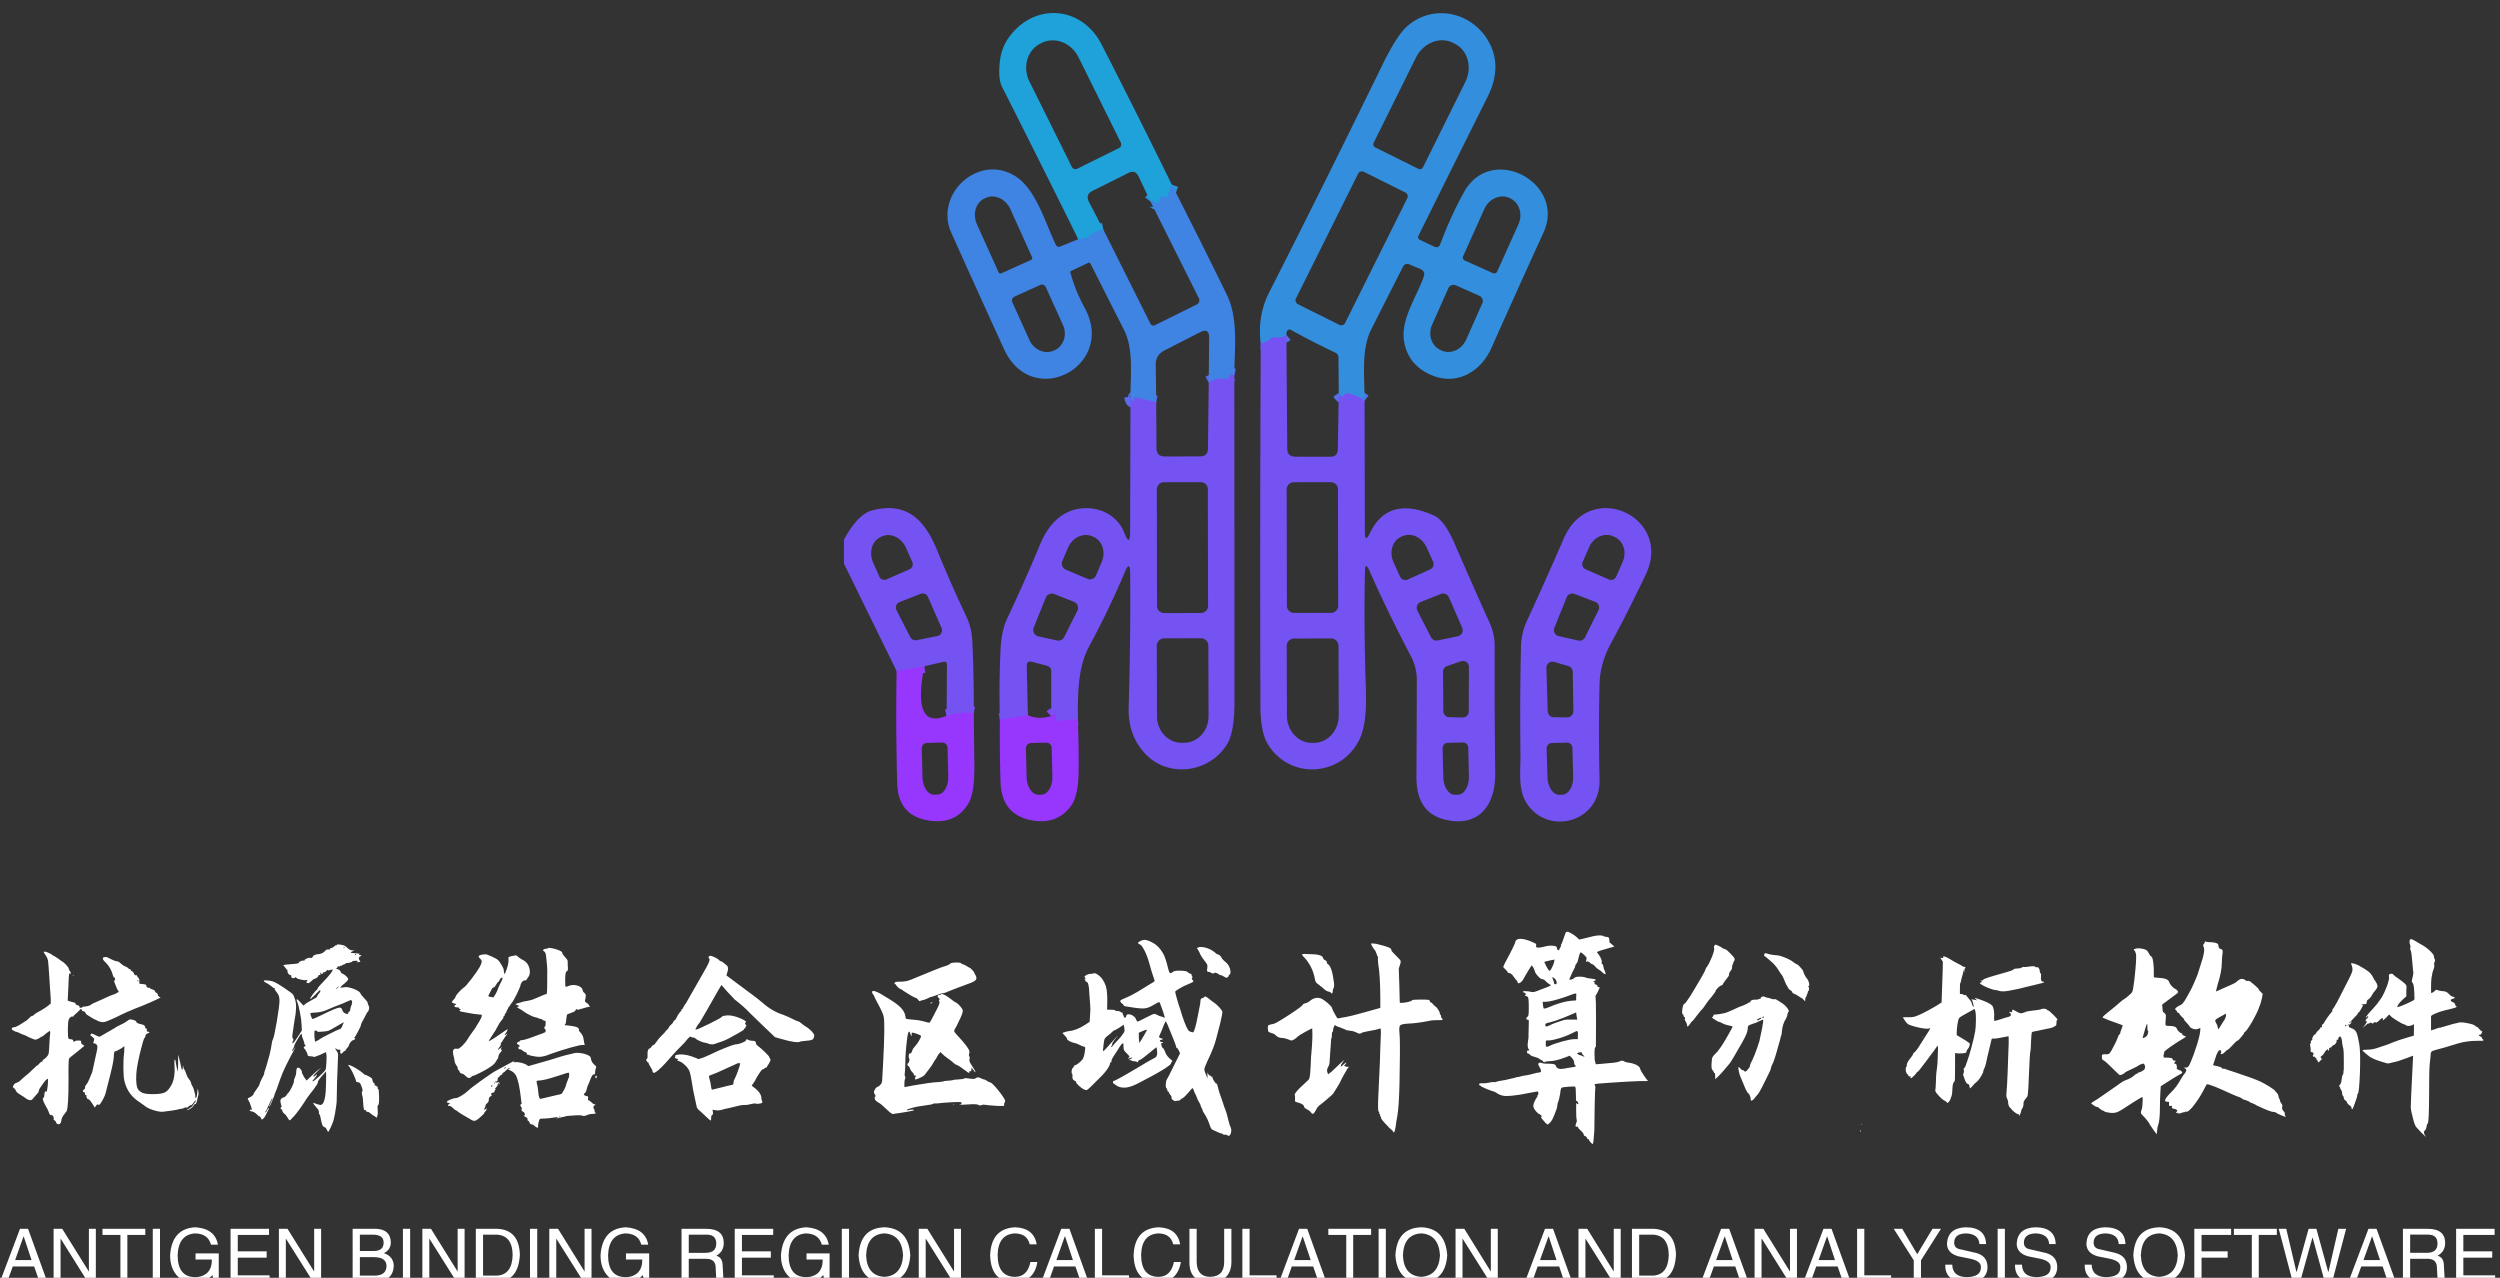 <svg width="180" height="92" xmlns="http://www.w3.org/2000/svg" color-interpolation-filters="sRGB" preserveAspectRatio="xMidYMid meet" version="1.0">

 <rect width="100%" height="100%" fill="#333333" stroke="none"/>

 <g>
  <title>Layer 1</title>
  <g id="svg_3" class="icon-text-wrapper icon-svg-group iconsvg" fill="#ffffff" height="1000" width="1000px">
   <g id="svg_4" class="iconsvg-imagesvg">
    <g id="svg_5">
     <rect id="svg_6" class="image-rect" height="60.089" width="60" y="0" x="59.828" stroke-width="2" fill-opacity="0" fill="#ffffff"/>
     <g id="svg_1">
      <svg id="svg_7" class="image-svg-svg primary" filtersec="colorsb8004664792" height="60.089" width="60" y="0" x="59.828">
       <g id="svg_2">
        <svg id="svg_8" viewBox="-2 -1.118 128.025 128.209" xmlns="http://www.w3.org/2000/svg">
         <g id="svg_9" fill="none" stroke-width="2">
          <path id="svg_10" d="m50.37,27.25l-0.55,1.57q-0.04,0.13 -0.15,0.22q-0.27,0.22 -0.44,0.11q-0.6,-0.36 -0.67,0.35q-0.02,0.21 -0.15,0.36q-0.37,0.42 -0.77,0.02q-0.36,-0.37 -0.57,-0.08m-7.23,4.33q-1.24,0.24 -2.07,0.98a1.62,1.6 19.7 0 1 -0.84,0.39l-0.94,0.13" stroke="#2f92df"/>
          <path id="svg_11" d="m59.97,56.54q-0.17,-0.04 -0.31,-0.13q-0.16,-0.1 -0.26,0.06l-0.28,0.44q-0.19,0.29 -0.53,0.2q-1.16,-0.29 -2.55,0.53m-8.07,3l-3.2,-0.7q-0.23,-0.05 -0.16,0.17q0.05,0.17 -0.06,0.32q-0.15,0.21 -0.3,0q-0.13,-0.18 -0.23,-0.66" stroke="#5a6beb"/>
          <path id="svg_12" d="m35.93,109.36l-2.99,0.26q-0.53,0.04 -0.34,-0.46q0.06,-0.13 0.01,-0.27q-0.08,-0.21 -0.3,-0.25q-0.21,-0.03 -0.47,0.24m-3.59,-0.13l-4.3,0.68" stroke="#8645f8"/>
          <path id="svg_13" d="m79.98,60.43q-0.84,-0.67 -2.44,-1.1q-0.22,-0.05 -0.43,0.01q-0.19,0.06 -0.29,0.23q-0.28,0.45 -0.58,0.01l-0.22,-0.33m-8.05,-8.91q-0.57,0.49 -1.7,0.36q-0.49,-0.05 -0.85,0.29q-0.63,0.6 -1.39,0.57" stroke="#5471e9"/>
          <path id="svg_14" d="m19.94,108.44q-1.47,-0.29 -4.17,0.4m-3.43,-7.6l-4.25,0.73" stroke="#8645f8"/>
         </g>
         <path id="svg_15" d="m50.37,27.25l-0.55,1.57q-0.04,0.13 -0.15,0.22q-0.27,0.22 -0.44,0.11q-0.6,-0.36 -0.67,0.35q-0.02,0.21 -0.15,0.36q-0.37,0.42 -0.77,0.02q-0.36,-0.37 -0.57,-0.08l-1.81,-3.81q-0.51,-1.07 -1.56,-0.54l-5.51,2.75q-1.14,0.57 -0.55,1.7l2.2,4.23q-1.24,0.24 -2.07,0.98a1.62,1.6 19.7 0 1 -0.84,0.39l-0.94,0.13q-5.81,-11.77 -11.71,-23.42q-0.64,-1.28 -0.32,-3.95q0.24,-2.04 1.35,-3.6c3.87,-5.43 11.2,-4.95 14.28,1.07q5.49,10.72 10.78,21.52zm-14.53,-2.45l6.42,-3.18a0.62,0.62 0 0 0 0.27,-0.83l-6.5,-13.12a4.48,4.1 63.6 0 0 -5.67,-2.19l-0.18,0.09a4.48,4.1 63.6 0 0 -1.68,5.84l6.51,13.11a0.62,0.62 0 0 0 0.83,0.28z" fill="#1fa1da"/>
         <path id="svg_16" d="m79.98,60.43q-0.84,-0.67 -2.44,-1.1q-0.22,-0.05 -0.43,0.01q-0.19,0.06 -0.29,0.23q-0.28,0.45 -0.58,0.01l-0.22,-0.33l-0.05,-5.45q-0.01,-0.53 -0.49,-0.75q-3.37,-1.58 -6.82,-3.49q-0.26,-0.14 -0.48,0.04q-0.23,0.19 -0.21,0.74q-0.57,0.49 -1.7,0.36q-0.49,-0.05 -0.85,0.29q-0.63,0.6 -1.39,0.57q-0.54,-4.13 1.3,-7.77q8.2,-16.13 17.46,-35.08q2.13,-4.35 3.71,-5.77c4.19,-3.74 10.59,-2.08 12.89,3.02q1.6,3.58 -0.5,7.78q-5.59,11.19 -10.61,21.31q-0.23,0.47 0.24,0.69l2.24,1.07a0.6,0.59 22.4 0 0 0.81,-0.33q1.72,-4.56 3.69,-8.09c4.23,-7.6 15.7,-1.39 12.21,6.21q-3.66,8.01 -8.03,17.79c-1.59,3.55 -5.18,5.7 -8.98,4.2q-3.8,-1.5 -4.42,-5.34c-0.53,-3.3 1.95,-6.77 3.03,-9.86q0.3,-0.84 -0.52,-1.18l-1.65,-0.7q-0.69,-0.29 -1.03,0.37q-2.33,4.57 -4.88,9.63c-1.57,3.11 -0.99,7.47 -1.01,10.92zm1.63,-38.91l6.64,3.3a0.52,0.52 0 0 0 0.7,-0.23l6.5,-13.1a4.56,4.06 -63.6 0 0 -1.61,-5.89l-0.3,-0.15a4.56,4.06 -63.6 0 0 -5.67,2.28l-6.5,13.1a0.52,0.52 0 0 0 0.24,0.69zm4.931,7.817a0.66,0.66 0 0 0 -0.296,-0.885l-6.372,-3.177a0.66,0.66 0 0 0 -0.885,0.296l-9.549,19.152a0.66,0.66 0 0 0 0.296,0.885l6.372,3.177a0.66,0.66 0 0 0 0.885,-0.296l9.549,-19.152zm8.829,9.563l4.33,1.94a0.5,0.5 0 0 0 0.66,-0.25l3.26,-7.25a3.13,2.83 -65.8 0 0 -1.3,-4.01l-0.07,-0.04a3.13,2.83 -65.8 0 0 -3.87,1.7l-3.26,7.25a0.5,0.5 0 0 0 0.25,0.66zm2.26,5.43l-3.64,-1.62a0.87,0.87 0 0 0 -1.14,0.45l-2.49,5.59a3.05,2.78 -66 0 0 1.3,3.91l0.14,0.07a3.05,2.78 -66 0 0 3.78,-1.66l2.49,-5.59a0.87,0.87 0 0 0 -0.44,-1.15z" fill="#338fde"/>
         <path id="svg_17" d="m35.99,35.63l0.94,-0.13a1.62,1.6 19.7 0 0 0.84,-0.39q0.83,-0.74 2.07,-0.98l7.21,14.42q0.26,0.52 0.78,0.26l6.38,-3.16a0.7,0.7 0 0 0 0.32,-0.94l-7.46,-14.91q0.21,-0.29 0.57,0.08q0.4,0.4 0.77,-0.02q0.13,-0.15 0.15,-0.36q0.07,-0.71 0.67,-0.35q0.17,0.11 0.44,-0.11q0.11,-0.09 0.15,-0.22l0.55,-1.57q4.31,8.43 8.46,16.93c1.8,3.7 1.16,8.3 1.14,12.36q-0.17,-0.04 -0.31,-0.13q-0.16,-0.1 -0.26,0.06l-0.28,0.44q-0.19,0.29 -0.53,0.2q-1.16,-0.29 -2.55,0.53l0.06,-6.88q0.01,-1.55 -1.37,-0.85l-5.48,2.8q-1.37,0.69 -1.35,2.22l0.07,5.71l-3.2,-0.7q-0.23,-0.05 -0.16,0.17q0.05,0.17 -0.06,0.32q-0.15,0.21 -0.3,0q-0.13,-0.18 -0.23,-0.66c-0.02,-3.37 0.52,-7.23 -1.02,-10.26q-2.65,-5.21 -5.12,-10.12q-0.13,-0.24 -0.37,-0.12l-2.64,1.25q-0.12,0.06 -0.09,0.19q0.76,2.85 2.19,5.44c4.93,8.94 -8.04,15.85 -12.38,6.36q-3.99,-8.72 -8.1,-17.87c-2.67,-5.96 4.28,-12.32 9.92,-8.64c3.14,2.05 4.53,7.15 6.15,10.51a0.51,0.51 0 0 0 0.65,0.25l2.78,-1.13zm-11.82,5.24l4.57,-2.06a0.31,0.31 0 0 0 0.16,-0.41l-3.32,-7.36a3.16,2.7 65.7 0 0 -3.77,-1.77l-0.21,0.1a3.16,2.7 65.7 0 0 -1.16,3.99l3.32,7.36a0.31,0.31 0 0 0 0.41,0.15zm5.96,1.8l-3.93,1.78a0.66,0.66 0 0 0 -0.33,0.87l2.63,5.81a3.01,2.76 65.6 0 0 3.76,1.6l0.11,-0.05a3.01,2.76 65.6 0 0 1.27,-3.88l-2.63,-5.81a0.66,0.66 0 0 0 -0.88,-0.32z" fill="#3f83e3"/>
         <path id="svg_18" d="m67.97,50.34l0.13,17.46q0.01,1.24 1.25,1.24l5.36,0.01q1.14,0 1.16,-1.14l0.15,-8.66l0.22,0.33q0.3,0.44 0.58,-0.01q0.1,-0.17 0.29,-0.23q0.21,-0.06 0.43,-0.01q1.6,0.43 2.44,1.1l0.04,20.17q0,1.81 0.78,0.18q2.82,-5.85 9.84,-2.7q1.61,0.72 3.18,4.34q2.57,5.93 5.41,12.23a8.51,8.4 -57.3 0 1 0.74,3.51q-0.04,8.76 0.08,19.52c0.06,4.64 -2.28,8.24 -7.42,7.19q-4.71,-0.98 -4.68,-6.61q0.04,-7.93 0.06,-14.89a7.93,7.88 31.3 0 0 -0.91,-3.68q-3.54,-6.73 -6.39,-13.16q-0.64,-1.45 -0.67,0.13q-0.18,8.23 0.11,17.09c0.09,2.72 0.21,6.38 -0.98,8.78c-2.86,5.8 -10.92,6.14 -14.15,0.5q-1.03,-1.79 -1.04,-5.89q-0.08,-27.82 0.05,-55.58q0.76,0.03 1.39,-0.57q0.36,-0.34 0.85,-0.29q1.13,0.13 1.7,-0.36zm7.924,23.713a1.1,1.1 0 0 0 -1.102,-1.098l-5.68,0.01a1.1,1.1 0 0 0 -1.098,1.102l0.031,17.88a1.1,1.1 0 0 0 1.102,1.098l5.68,-0.01a1.1,1.1 0 0 0 1.098,-1.102l-0.031,-17.88zm10.726,13.857l3.44,-1.56a0.9,0.9 0 0 0 0.45,-1.19l-0.99,-2.17a3.11,2.65 65.6 0 0 -3.69,-1.74l-0.26,0.11a3.11,2.65 65.6 0 0 -1.13,3.93l0.99,2.18a0.9,0.9 0 0 0 1.19,0.44zm3.56,8.86a0.95,0.95 0 0 0 1.04,0.5l3.08,-0.64a0.95,0.95 0 0 0 0.68,-1.31l-2.05,-4.69a0.95,0.95 0 0 0 -1.22,-0.5l-3.13,1.24a0.95,0.95 0 0 0 -0.49,1.31l2.09,4.09zm-15.36,0.19l-5.66,0.02a1.15,1.15 0 0 0 -1.14,1.15l0.03,10.71a4.18,3.84 89.8 0 0 3.86,4.17l0.28,0a4.18,3.84 89.8 0 0 3.82,-4.19l-0.03,-10.71a1.15,1.15 0 0 0 -1.16,-1.15zm21.19,4.38a0.93,0.93 0 0 0 -1.24,-0.87l-2.12,0.74a0.93,0.93 0 0 0 -0.62,0.89l0.05,6.03a0.93,0.93 0 0 0 0.91,0.93l2.05,0.05a0.93,0.93 0 0 0 0.95,-0.92l0.02,-6.85zm-0.94,11.6l-2.3,0.06a0.82,0.82 0 0 0 -0.8,0.84l0.1,4.41a2.78,1.76 88.7 0 0 1.82,2.74l0.42,-0.01a2.78,1.76 88.7 0 0 1.7,-2.82l-0.1,-4.41a0.82,0.82 0 0 0 -0.84,-0.81zm-35.1,-56.4q0.02,25.1 0.02,50.22q0,4.64 -1.15,6.49c-2.79,4.46 -9.24,5.21 -12.74,1.23q-2.48,-2.81 -2.36,-6.89q0.31,-10.27 0.23,-20.6q-0.01,-2.16 -0.85,-0.16q-2.38,5.66 -5.43,11.3c-1.82,3.35 -1.75,7.45 -1.76,11.23l-2.99,0.26q-0.53,0.04 -0.34,-0.46q0.06,-0.13 0.01,-0.27q-0.08,-0.21 -0.3,-0.25q-0.21,-0.03 -0.47,0.24l0,-6.84q0,-0.71 -0.68,-0.89l-2.25,-0.59q-0.85,-0.22 -0.83,0.66l0.17,7.53l-4.3,0.68q-0.14,-5.29 0.1,-10.68q0.14,-3.01 1.03,-4.87q2.56,-5.39 5.08,-11.43c1.26,-3.01 3.43,-5.41 6.89,-5.5c2.63,-0.06 5.05,1.31 6.01,3.76q0.9,2.3 0.9,-0.17l0.06,-20.77q0.1,0.48 0.23,0.66q0.15,0.21 0.3,0q0.11,-0.15 0.06,-0.32q-0.07,-0.22 0.16,-0.17l3.2,0.7l0.04,7.07q0,1.3 1.31,1.3l5.39,-0.02q1.19,0 1.21,-1.19l0.12,-10.16q1.39,-0.82 2.55,-0.53q0.34,0.09 0.53,-0.2l0.28,-0.44q0.1,-0.16 0.26,-0.06q0.14,0.09 0.31,0.13zm-4.066,17.513a1.1,1.1 0 0 0 -1.102,-1.098l-5.64,0.01a1.1,1.1 0 0 0 -1.098,1.102l0.031,17.9a1.1,1.1 0 0 0 1.102,1.098l5.64,-0.01a1.1,1.1 0 0 0 1.098,-1.102l-0.031,-17.9zm-21.824,12.337l3.31,1.41a1.01,1.01 0 0 0 1.33,-0.53l0.88,-2.05a3.06,2.72 -66.8 0 0 -1.3,-3.88l-0.16,-0.07a3.06,2.72 -66.8 0 0 -3.71,1.74l-0.88,2.05a1.01,1.01 0 0 0 0.53,1.33zm-4.93,8.9a1.01,1.01 0 0 0 0.72,1.36l2.86,0.62a1.01,1.01 0 0 0 1.11,-0.54l2.01,-4a1.01,1.01 0 0 0 -0.53,-1.4l-3.02,-1.19a1.01,1.01 0 0 0 -1.3,0.56l-1.85,4.59zm25.68,1.64l-5.64,0.02a1.14,1.14 0 0 0 -1.13,1.14l0.03,10.84a4.08,3.79 89.8 0 0 3.81,4.07l0.34,0a4.08,3.79 89.8 0 0 3.77,-4.09l-0.03,-10.84a1.14,1.14 0 0 0 -1.15,-1.14zm-34.89,11.51q-1.47,-0.29 -4.17,0.4l0.05,-7.82q0,-0.59 -0.57,-0.46l-2.91,0.68l-4.25,0.73l-8.09,-16.49l0,-3.7q2.13,-3.91 4.3,-4.48c5.32,-1.4 8.07,1.39 9.99,6.06q2.2,5.38 4.54,10.29q0.8,1.7 0.9,3.86q0.25,5.8 0.21,10.93zm-13.41,-20.55l3.54,-1.55a0.84,0.84 0 0 0 0.43,-1.11l-0.95,-2.15a3.13,2.64 66.3 0 0 -3.67,-1.81l-0.24,0.11a3.13,2.64 66.3 0 0 -1.16,3.93l0.95,2.15a0.84,0.84 0 0 0 1.1,0.43zm3.66,8.87a0.9,0.9 0 0 0 0.98,0.47l3.18,-0.64a0.9,0.9 0 0 0 0.64,-1.24l-2.08,-4.76a0.9,0.9 0 0 0 -1.16,-0.47l-3.21,1.26a0.9,0.9 0 0 0 -0.47,1.24l2.12,4.14zm107.62,0.99q-1.65,3.05 -1.73,6.19q-0.18,7.02 0,14.7c0.15,6.78 -8.25,8.72 -11.35,3.38c-1.18,-2.04 -0.77,-4.83 -0.8,-7.23q-0.1,-8.71 0.08,-16.53a10.08,10.03 58.1 0 1 0.93,-4.04q2.95,-6.39 5.65,-12.63c3.99,-9.23 16.8,-3.3 12.6,5.53q-2.68,5.65 -5.38,10.63zm-3.89,-11.42l3.6,1.57a0.85,0.85 0 0 0 1.12,-0.44l1.01,-2.31a2.97,2.71 -66.4 0 0 -1.3,-3.8l-0.18,-0.08a2.97,2.71 -66.4 0 0 -3.67,1.63l-1.01,2.31a0.85,0.85 0 0 0 0.43,1.12zm-4.79,9.02a0.93,0.93 0 0 0 0.66,1.25l3.03,0.69a0.93,0.93 0 0 0 1.03,-0.5l2.07,-4.17a0.93,0.93 0 0 0 -0.5,-1.28l-3.2,-1.22a0.93,0.93 0 0 0 -1.19,0.52l-1.9,4.71zm2.84,6.76a0.95,0.95 0 0 0 -0.68,-0.9l-2.16,-0.64a0.95,0.95 0 0 0 -1.22,0.94l0.21,6.64a0.95,0.95 0 0 0 0.94,0.92l2.04,0.02a0.95,0.95 0 0 0 0.96,-0.96l-0.09,-6.02zm-0.9,10.86l-2.32,0.06a0.82,0.82 0 0 0 -0.8,0.85l0.13,4.39a2.76,1.75 88.4 0 0 1.82,2.71l0.46,-0.01a2.76,1.75 88.4 0 0 1.67,-2.81l-0.12,-4.39a0.82,0.82 0 0 0 -0.84,-0.8z" fill="#7553f3"/>
         <path id="svg_19" d="m12.34,101.24q-1.93,9.85 3.43,7.6q2.7,-0.69 4.17,-0.4q0.05,4.15 0.09,7.96q0.04,4.27 -0.87,5.84q-2.08,3.56 -6.63,2.6q-4.21,-0.9 -4.35,-5.59q-0.24,-8.59 -0.09,-17.28l4.25,-0.73zm2.73,11.71l-2.32,0.06a0.82,0.82 0 0 0 -0.8,0.84l0.11,4.41a2.75,1.72 88.5 0 0 1.79,2.71l0.52,-0.02a2.75,1.72 88.5 0 0 1.65,-2.79l-0.11,-4.41a0.82,0.82 0 0 0 -0.84,-0.8zm13.18,-4.2q1.61,0.74 3.59,0.13q0.26,-0.27 0.47,-0.24q0.22,0.04 0.3,0.25q0.05,0.14 -0.01,0.27q-0.19,0.5 0.34,0.46l2.99,-0.26q0.16,4.07 0.12,8.01q-0.03,3.85 -1.24,5.42q-2.18,2.82 -5.97,2.11q-4.64,-0.86 -4.79,-5.91q-0.14,-4.74 -0.1,-9.56l4.3,-0.68zm2.82,4.22l-2.32,0.06a0.82,0.82 0 0 0 -0.8,0.84l0.11,4.41a2.75,1.77 88.5 0 0 1.84,2.7l0.42,-0.01a2.75,1.77 88.5 0 0 1.7,-2.79l-0.11,-4.41a0.82,0.82 0 0 0 -0.84,-0.8z" fill="#9737fd"/>
        </svg>
       </g>
      </svg>
     </g>
     <!---->
    </g>
   </g>
   <g id="svg_20">
    <g id="svg_21" class="tp-name iconsvg-namesvg" data-gra="path-name">
     <g id="svg_22" transform="translate(81.018 78.828) scale(1 1)">
      <g id="svg_23">
       <path id="svg_24" d="m-71.724,-5.409l0,0q0.11,-0.05 0.31,0.02q0.2,0.05 0.22,0.15l0,0q0.01,0.1 0.44,0.18l0,0q0.09,0.03 0.15,0.09q0.07,0.07 0.03,0.12l0,0q-0.04,0.01 0.02,0.04l0,0q0,0.01 0.03,0.01l0,0q0.09,0.02 0.08,0.13q-0.02,0.12 0.06,0.12l0,0q0.1,0 0.12,0.04l0,0q0,0.04 -0.06,0.06l0,0q-0.23,0.07 -0.23,0.24l0,0q0,0.06 -0.06,0.12l0,0q-0.07,0.04 -0.34,1.14l0,0q-0.17,0.75 -0.21,1.07q-0.05,0.31 -0.05,0.78l0,0q0.02,0.48 0.1,0.64q0.08,0.17 0.32,0.3l0,0q0.23,0.11 0.75,0.11l0,0q0.66,0 0.91,-0.13q0.25,-0.13 0.48,-0.57l0,0q0.26,-0.52 0.2,-1.33l0,0q-0.03,-0.45 0.03,-0.45q0.05,0 0.06,0.19l0,0q0.04,0.19 0.06,0.33q0.03,0.14 0.06,0.23q0.02,0.09 0.02,0.09l0,0q0.03,-0.05 0.03,-0.61l0,0l0,-0.59l0.09,0.33q0.09,0.33 0.11,0.48l0,0q0.05,0.28 0.1,0.28l0,0q0.04,-0.04 0.04,-0.19l0,0l0,-0.15l0.04,0.13q0.02,0.15 0.08,0.2q0.05,0.05 0.12,0.29q0.08,0.24 0.2,0.38q0.12,0.14 0.15,0.28q0.03,0.14 0.11,0.25l0,0q0.07,0.11 0.14,0.4q0.08,0.29 0.06,0.34q-0.03,0.06 0,0.07l0,0q0.08,0.03 0.11,-0.12l0,0q0.02,-0.09 0.03,-0.24l0,0l0.04,-0.3l0.04,0.21q0.02,0.21 0,0.28q-0.04,0.08 -0.05,0.17l0,0q-0.08,0.47 -0.18,0.47l0,0q-0.08,0 -0.09,0.07l0,0q-0.05,0.1 -0.2,0.22q-0.16,0.11 -0.32,0.15l0,0l-0.02,0q0.03,-0.03 0.13,-0.09l0,0q0.23,-0.12 0.31,-0.23q0.07,-0.11 0.11,-0.16l0,0q0.17,-0.19 0.11,-0.23l0,0q-0.03,0 -0.15,0.17q-0.12,0.18 -0.17,0.17q-0.06,-0.01 -0.19,0.1q-0.13,0.12 -0.16,0.08q-0.02,-0.05 -0.15,0.02q-0.13,0.07 -0.24,0.07q-0.11,0 -0.23,0.05l0,0q-0.17,0.05 -1.08,0.16l0,0q-0.28,0.01 -0.71,-0.13q-0.42,-0.14 -0.64,-0.34l0,0q-0.09,-0.07 -0.34,-0.24l0,0q-0.82,-0.52 -1.06,-1.48l0,0q-0.07,-0.26 -0.08,-0.93q-0.01,-0.67 0.06,-1.18l0,0q0.02,-0.38 0.01,-0.41q-0.01,-0.03 -0.1,0.06l0,0q-0.09,0.08 -0.31,0.19q-0.2,0.11 -0.26,0.11l0,0q-0.08,0 -0.09,0.38q-0.02,0.39 -0.27,1.37q-0.25,0.98 -0.29,1.14l0,0q-0.05,0.27 -0.26,0.64l0,0q-0.13,0.23 -0.19,0.29q-0.06,0.06 -0.12,0.01q-0.06,-0.05 -0.15,0.09l0,0l-0.09,0.13l-0.09,-0.15q-0.28,-0.46 -0.39,-0.46l0,0q-0.05,0 -0.09,-0.09q-0.05,-0.08 -0.03,-0.14l0,0q0.03,-0.06 -0.04,-0.06q-0.07,0 -0.07,-0.11q0,-0.11 -0.07,-0.11l0,0q-0.14,0 -0.03,-0.16l0,0q0.02,-0.02 0.06,-0.04l0,0q0.08,-0.09 0.05,-0.15q-0.02,-0.06 0.09,-0.19q0.11,-0.12 0.24,-0.44q0.12,-0.32 0.14,-0.34q0.02,-0.02 0.08,-0.26l0,0l0.32,-1.48q0.05,-0.26 -0.03,-0.35q-0.08,-0.09 -0.16,-0.09l0,0q-0.07,0 -0.08,-0.02q-0.01,-0.03 0.04,-0.19l0,0q0.03,-0.09 0.02,-0.13q-0.02,-0.03 -0.13,-0.13l0,0q-0.12,-0.09 -0.14,-0.11q-0.02,-0.03 0.04,-0.11l0,0q0.03,-0.06 0.3,0.08q0.27,0.13 0.3,0.13q0.03,0 0.52,-0.29q0.5,-0.29 0.57,-0.33q0.06,-0.04 0.19,-0.12q0.13,-0.07 0.38,-0.19q0.24,-0.12 0.32,-0.19q0.07,-0.06 0.16,-0.11zm-4.01,-3.15l-0.05,-0.03l0.05,-0.06q0.01,0.02 0,0.09l0,0zm-2.14,-1.73l0,0q0.02,-0.02 0.1,-0.02q0.08,0.01 0.22,0.07q0.13,0.06 0.24,0.12l0,0q0.13,0.11 0.16,0.11q0.03,0 0.34,0.21q0.29,0.22 0.31,0.22l0,0q0.03,0 0.23,0.2q0.19,0.21 0.19,0.24l0,0q0,0.04 0.07,0.19l0,0q0.14,0.18 0.07,0.24l0,0q-0.02,0 -0.07,-0.03l0,0q-0.02,-0.01 -0.03,0.06q-0.01,0.08 -0.02,0.2q0,0.11 -0.04,0.91l0,0l-0.04,0.78l0.12,0.05q0.15,0.04 0.22,0.06l0,0q0.24,0.04 0.24,0.15l0,0q0,0.04 0.14,0.08q0.13,0.03 0.12,0.1q-0.01,0.07 0.1,0.08q0.11,0.01 0.11,-0.04q0,-0.04 0.06,-0.04l0,0q0.09,0.01 0.28,-0.03q0.2,-0.04 0.29,-0.11l0,0q0.12,-0.09 0.14,-0.09q0.02,0 0.65,-0.29q0.62,-0.29 0.73,-0.32l0,0q0.13,-0.03 0.3,-0.12q0.17,-0.09 0.17,-0.12l0,0q0,-0.05 -0.04,-0.08l0,0q-0.05,-0.03 -0.17,-0.35q-0.13,-0.32 -0.13,-0.37l0,0q0,-0.03 0.06,-0.01l0,0q0.02,0.01 0.03,-0.02l0,0q0,-0.04 -0.01,-0.07l0,0q0,-0.13 -0.06,-0.12q-0.05,0.01 -0.08,-0.11l0,0q-0.15,-0.58 -0.51,-0.94l0,0q-0.26,-0.24 -0.23,-0.33l0,0q0.02,-0.08 0.13,-0.09q0.11,-0.02 0.22,0.03l0,0q0.53,0.28 0.68,0.28l0,0q0.1,0 0.23,0.12q0.12,0.12 0.24,0.19l0,0q0.13,0.05 0.2,0.09q0.08,0.05 0.11,0.07q0.04,0.02 0.04,0.03q0,0.01 0,0.03l0,0l0.07,0.03q0.09,0 0.09,0.06q0,0.07 0.09,0.09q0.08,0.02 0.14,0.17q0.06,0.14 0.14,0.12q0.08,-0.02 0.08,0.03q0,0.05 0.09,0.14q0.09,0.09 0.08,0.26q-0.01,0.18 0.01,0.18l0,0q0.44,0.03 0.49,0.09l0,0q0.04,0.04 0,0.04q-0.04,0 0.02,0.08q0.05,0.08 0.15,0.08q0.11,0 0.11,0.04q0,0.04 0.16,0.08q0.15,0.04 0.18,0.12q0.02,0.09 0.11,0.13q0.09,0.03 0.09,0.11q0,0.08 0.09,0.16l0,0l0.12,0.06l-0.13,0.07q-0.41,0.21 -1.22,0.54l0,0q-1.08,0.41 -1.85,0.81l0,0q-0.64,0.3 -0.87,0.35q-0.22,0.04 -0.5,-0.11l0,0q-0.29,-0.13 -0.47,-0.25q-0.18,-0.12 -0.25,-0.16q-0.07,-0.02 -0.11,-0.13q-0.05,-0.1 -0.16,-0.13q-0.11,-0.02 -0.11,-0.09q0,-0.06 -0.07,-0.06q-0.07,0 -0.07,0.03q0,0.04 -0.24,0.25q-0.25,0.21 -0.23,0.24l0,0q0,0.02 -0.01,0.02q-0.01,0 -0.04,0l0,0q-0.04,-0.04 -0.15,0.03q-0.1,0.07 -0.13,0.18l0,0q-0.07,0.13 -0.07,0.71q0,0.59 0.05,0.65q0.05,0.06 0.17,0.06q0.13,0 0.16,0.08l0,0q0.04,0.17 0.12,0.07l0,0q0.03,-0.06 0.24,-0.06l0,0q0.16,0 0.2,0.02q0.02,0.01 0.02,0.12l0,0q0,0.12 0.12,0.16l0,0l0.11,0.08l-0.21,0.18q-0.21,0.18 -0.52,0.42q-0.31,0.24 -0.36,0.3q-0.07,0.07 -0.05,1.56l0,0q0,1.96 -0.14,2.25l0,0q-0.05,0.07 -0.19,0.25l0,0q-0.18,0.22 -0.2,0.49l0,0q-0.01,0.13 -0.16,0.2l0,0q-0.08,0.01 -0.15,-0.05q-0.08,-0.07 -0.08,-0.15l0,0q0,-0.03 -0.09,-0.08q-0.09,-0.05 -0.06,-0.11q0.03,-0.06 -0.03,-0.17q-0.07,-0.12 -0.14,-0.1q-0.07,0.01 -0.1,-0.04q-0.04,-0.05 -0.08,-0.17l0,0q-0.04,-0.14 -0.25,-0.5l0,0q-0.27,-0.49 -0.13,-0.55l0,0q0.06,-0.03 0.06,-0.21q0,-0.18 0.07,-0.23q0.06,-0.05 0.06,0q0,0.05 0.05,-0.01l0,0q0.01,-0.01 0.04,-0.25q0.04,-0.25 0.04,-0.45q0.01,-0.2 0,-0.21l0,0q-0.1,0 -0.37,0.37q-0.28,0.38 -0.28,0.47q0,0.08 -0.08,0.19l0,0l-0.25,0.28q-0.15,0.22 -0.25,0.23l0,0q-0.19,0.02 -0.44,-0.18l0,0q-0.06,-0.06 -0.2,-0.13l0,0q-0.38,-0.23 -0.42,-0.33l0,0q-0.03,-0.1 -0.13,-0.2l0,0q-0.09,-0.06 -0.1,-0.1q-0.01,-0.03 0.03,-0.11l0,0q0.07,-0.15 0.23,-0.2q0.15,-0.05 0.2,-0.1l0,0q0.32,-0.3 0.69,-0.6l0,0q0.1,-0.09 0.34,-0.32q0.23,-0.23 0.27,-0.23q0.03,0 0.16,-0.16q0.13,-0.14 0.18,-0.11l0,0q0.01,0 0.02,-0.02q0.02,-0.01 0.02,-0.04l0,0q0,-0.08 0.04,-0.08q0.03,0 0.21,-0.16l0,0q0.14,-0.14 0.18,-0.29q0.03,-0.15 0.06,-0.82l0,0q0.02,-0.46 0.04,-0.52q0.02,-0.07 0.01,-0.18l0,0l-0.02,-0.11l-0.24,0.16q-0.22,0.17 -0.24,0.2q-0.01,0.04 -0.07,0.04q-0.06,0 -0.06,0.03l0,0q0,0.01 -0.18,0.11q-0.18,0.09 -0.25,0.1l0,0q-0.05,0 -0.27,-0.09q-0.23,-0.09 -0.35,-0.16l0,0q-0.08,-0.05 -0.19,-0.09q-0.13,-0.03 -0.34,-0.14q-0.2,-0.1 -0.27,-0.1q-0.07,0 -0.09,-0.04q-0.03,-0.04 -0.08,-0.04q-0.05,0 -0.11,-0.09l0,0q-0.03,-0.06 0.02,-0.1q0.05,-0.05 0.16,-0.05l0,0q0.09,0 0.33,-0.14l0,0l0.4,-0.25q0.19,-0.1 0.32,-0.25q0.14,-0.16 0.2,-0.16q0.07,0 0.15,-0.08q0.08,-0.08 0.23,-0.17l0,0q0.26,-0.13 0.58,-0.34q0.31,-0.21 0.31,-0.24q0,-0.02 0.06,-0.02q0.06,0 0.04,-0.39l0,0l-0.07,-1.04q-0.09,-1.45 -0.12,-1.66q-0.03,-0.21 -0.15,-0.4l0,0q-0.17,-0.24 -0.17,-0.28zm6.81,2.11q0.05,0 0.01,-0.04q-0.03,-0.04 -0.05,-0.04q-0.02,0 -0.02,0.04q0,0.04 0.06,0.04zm15.12,6.03l0,0q0,-0.03 0.2,0.05q0.19,0.08 0.44,0.24q0.25,0.16 0.37,0.26l0,0q0.18,0.17 0.24,0.17q0.06,0 0.19,0.08q0.12,0.08 0.21,0.12q0.08,0.05 0.1,0.19q0.02,0.15 0.11,0.2q0.08,0.05 0.04,0.1q-0.03,0.06 0.05,0.07l0,0q0.1,0.03 0.15,0.09q0.05,0.06 0.02,0.1l0,0q-0.03,0.05 0.03,0.05q0.06,0 0.07,0.56q0.01,0.56 -0.06,0.6q-0.07,0.02 -0.04,0.34q0.03,0.31 -0.03,0.45l0,0l-0.04,0.13l-0.1,-0.07q-0.1,-0.09 -0.11,-0.08q-0.02,0.02 -0.18,-0.12q-0.16,-0.15 -0.25,-0.15q-0.1,0 -0.12,-0.07q-0.02,-0.08 -0.07,-0.06l0,0q-0.06,0.03 -0.09,-0.06l0,0q-0.04,-0.12 -0.06,-0.53l0,0q-0.02,-0.37 -0.05,-0.42l0,0q-0.03,-0.07 -0.04,-0.2q-0.02,-0.13 0.03,-0.14l0,0q0.08,-0.06 -0.13,-0.54l0,0q-0.07,-0.12 -0.18,-0.12q-0.13,0 -0.13,-0.07q0,-0.06 -0.18,-0.47q-0.19,-0.41 -0.29,-0.54q-0.1,-0.13 -0.1,-0.16zm-0.82,-8.65l0,0q0,-0.07 0.44,0.02l0,0q0.16,0.03 0.38,0.26l0,0q0.13,0.1 0.3,0.12l0,0l0.17,0l-0.15,0.06q-0.32,0.13 0.13,0.14l0,0q0.03,0 0.1,0l0,0l0.29,0.05q-0.1,0.03 -0.03,0.08l0,0q0.02,0.01 0.08,0.01l0,0q0.07,0 0.07,0.01q-0.01,0.02 -0.08,0.07l0,0q-0.14,0.07 -0.11,0.18q0.03,0.12 0.07,0.15l0,0q0.09,0.04 -0.05,0.09l0,0q-0.06,0.01 -0.11,0.01l0,0l-0.12,0q0.01,-0.01 0.05,-0.01l0,0q0.18,-0.09 0,-0.09l0,0q-0.05,0 -0.11,0l0,0q-0.18,0 -0.18,0.02q0,0.04 -0.14,0.09q-0.14,0.05 -0.3,0.05l0,0q-0.08,0.03 -0.15,0.09q-0.07,0.06 -0.07,0.02q0,-0.03 -0.07,0.03q-0.07,0.07 -0.11,0.05q-0.04,-0.01 -0.07,0.04q-0.02,0.04 -0.1,0.01q-0.08,-0.03 -0.08,0.04q0,0.07 -0.05,0.07l0,0q-0.11,0 0,0.07l0,0q0.03,0.02 0.09,0.03l0,0q0.14,0.06 0.18,0.17q0.04,0.12 0.17,0.16l0,0q0.08,0.03 0.24,0.17q0.14,0.15 0.14,0.21l0,0q0,0.11 -0.45,0.46l0,0q-0.06,0.06 -0.1,0.11q-0.04,0.04 -0.04,0.04l0,0q0.01,0.01 0.22,-0.01l0,0q0.24,-0.07 0.58,0.04q0.35,0.1 0.58,0.27l0,0q0.1,0.09 0.1,0.14q0,0.04 0.25,0.31q0.26,0.27 0.26,0.34q0,0.08 0.07,0.21q0.07,0.14 0.01,0.3q-0.05,0.15 -0.08,0.15q-0.03,0 -0.13,0.21q-0.1,0.21 -0.22,0.42q-0.13,0.21 -0.13,0.28l0,0q0,0.1 -0.22,0.51q-0.22,0.42 -0.26,0.42l0,0q-0.06,0.01 0,0.03l0,0q0.15,0.07 -0.07,0.16l0,0q-0.11,0.02 -0.21,0.16q-0.11,0.14 -0.11,0.22l0,0q0,0.04 -0.09,0.14q-0.09,0.1 -0.14,0.19q-0.04,0.1 -0.08,0.08q-0.04,-0.02 -0.12,0.09q-0.08,0.11 -0.15,0.09q-0.06,-0.02 -0.05,-0.16l0,0q0.03,-0.09 0.02,-0.11q-0.02,-0.01 -0.11,-0.01l0,0q-0.13,0 -0.18,-0.06l0,0q-0.08,-0.07 -0.08,-0.03l0,0q-0.01,0.04 0.09,0.17l0,0q0.11,0.16 0.11,0.24q0,0.09 -0.04,1.09q-0.05,1.01 -0.05,1.7q0,0.7 -0.05,0.95q-0.04,0.26 -0.08,0.52q-0.05,0.27 -0.11,0.51l0,0q-0.07,0.22 -0.21,0.52q-0.14,0.3 -0.17,0.3q-0.04,0 -0.1,-0.15q-0.06,-0.15 -0.14,-0.17q-0.09,-0.02 -0.15,-0.1l0,0q-0.08,-0.11 -0.19,-0.72l0,0q-0.02,-0.08 -0.07,-0.14q-0.05,-0.06 -0.02,-0.13q0.03,-0.07 -0.01,-0.07q-0.05,0 -0.02,-0.05q0.03,-0.05 -0.13,-0.19l0,0q-0.28,-0.33 -0.25,-0.37l0,0q0.02,0 0.29,0.1l0,0q0.18,0.06 0.23,0.06q0.04,0 0.13,-0.06l0,0q0.19,-0.16 0.25,-0.92l0,0q0,-0.21 0.02,-0.56q0.01,-0.35 0.01,-0.6q0,-0.25 -0.01,-0.28l0,0q0,0 -0.31,0.35q-0.3,0.35 -0.28,0.44q0.02,0.08 -0.29,0.49q-0.32,0.4 -0.5,0.66l0,0q-0.6,0.94 -0.93,1.29l0,0q-0.27,0.3 -0.31,0.3q-0.03,0 -0.15,-0.2q-0.11,-0.2 -0.24,-0.29q-0.12,-0.09 -0.14,-0.21l0,0q0,-0.06 -0.02,-0.08q-0.03,-0.02 -0.05,-0.02q-0.02,0 -0.04,-0.02q-0.01,-0.01 -0.01,-0.06l0,0q0,-0.07 0.05,-0.07q0.04,0 0.01,-0.08q-0.03,-0.08 -0.06,-0.25l0,0q-0.08,-0.29 0.24,-0.39l0,0q0.13,-0.04 0.19,-0.16q0.07,-0.11 0.15,-0.18l0,0q0.08,-0.08 0.23,-0.39q0.15,-0.3 0.15,-0.43l0,0q0,-0.13 0.08,-0.29q0.08,-0.17 0.08,-0.29l0,0q0,-0.39 0.14,-0.39l0,0q0.07,0 0.17,0.1q0.1,0.11 0.1,0.2l0,0q0,0.11 0.16,0.38l0,0l0.18,0.25l0.38,-0.36q0.39,-0.36 0.54,-0.47l0,0l0.15,-0.1l-0.14,0.12q-0.48,0.48 -0.45,0.51l0,0q0.04,0.05 0.15,-0.06q0.11,-0.11 0.11,-0.06l0,0q0,0.08 -0.17,0.27l0,0q-0.19,0.19 -0.13,0.21l0,0q0.06,0 0.42,-0.31l0,0q0.44,-0.41 0.5,-0.52q0.05,-0.11 0.07,-0.55l0,0q0.03,-0.51 -0.02,-0.62l0,0l-0.01,-0.11l-0.45,0.21q-0.43,0.18 -0.47,0.13q-0.03,-0.04 -0.12,-0.03l0,0q-0.04,0 -0.12,-0.01q-0.08,0 -0.14,-0.04q-0.05,-0.02 -0.02,-0.05l0,0q0.01,-0.03 -0.08,-0.22q-0.09,-0.19 -0.18,-0.26l0,0q-0.05,-0.08 0,-0.11l0,0q0.16,-0.06 0.08,-0.13l0,0q0,-0.04 -0.03,-0.04l0,0q-0.06,0 -0.03,-0.02q0.03,-0.03 -0.07,-0.3q-0.11,-0.26 -0.11,-0.35q0,-0.09 -0.03,-0.09l0,0q-0.06,0 -0.26,0.36q-0.21,0.36 -0.24,0.44l0,0q0,0.08 -0.08,0.23q-0.1,0.14 -0.08,0.19q0.01,0.06 0.12,-0.11l0,0l0.11,-0.15q0,0.03 -0.14,0.27l0,0q-0.35,0.65 -0.58,1.13l0,0q-0.21,0.42 -0.39,0.93l0,0q-0.29,0.86 -0.36,0.98l0,0q-0.05,0.11 -0.05,0.17l0,0q-0.02,0.04 -0.1,0.25q-0.08,0.2 -0.16,0.38q-0.08,0.18 -0.1,0.18l0,0q-0.03,-0.03 0.11,-0.32q0.13,-0.29 0.13,-0.29l0,0q-0.03,-0.02 -0.11,0.12q-0.07,0.14 -0.15,0.32q-0.09,0.17 -0.13,0.27l0,0q-0.04,0.11 -0.11,0.21q-0.07,0.09 -0.02,0.09q0.05,0 0.13,-0.18l0,0q0.01,-0.04 0.04,-0.08q0.04,-0.04 0.05,-0.05q0.01,-0.01 0.01,-0.01l0,0q0.05,0.01 -0.04,0.18q-0.09,0.18 -0.16,0.32q-0.07,0.16 -0.17,0.26l0,0l-0.12,0.09l-0.08,-0.14q-0.01,-0.04 -0.04,-0.08q-0.03,-0.03 -0.06,-0.03l0,0q-0.03,0.04 -0.15,-0.11l0,0q-0.21,-0.2 -0.36,-0.23l0,0q-0.03,0 -0.11,-0.02l0,0q-0.12,-0.08 -0.07,-0.11l0,0q0.03,-0.01 0.07,0l0,0q0.09,0.01 0.09,0q0,-0.01 -0.07,-0.24l0,0q-0.09,-0.22 -0.09,-0.27l0,0q0,-0.01 -0.01,-0.04q-0.01,-0.02 -0.03,-0.01q-0.02,0 -0.03,-0.01q0,-0.02 0.01,-0.03l0,0q0.01,-0.07 -0.05,-0.09l0,0q-0.04,-0.04 -0.03,-0.1q0.02,-0.05 0.09,-0.08l0,0q0.09,-0.03 0.21,-0.12q0.11,-0.09 0.11,-0.13l0,0q0,-0.05 0.21,-0.34q0.21,-0.29 0.21,-0.33l0,0q0,-0.06 0.13,-0.35q0.14,-0.29 0.17,-0.33l0,0q0.05,-0.05 0.05,-0.15q0,-0.11 0.04,-0.17l0,0q0.05,-0.09 0.33,-1.11l0,0q0.13,-0.52 0.18,-0.9l0,0q0.02,-0.16 0.07,-0.25l0,0q0.09,-0.15 0.29,-1.31q0.19,-1.15 0.19,-1.48l0,0q0,-0.24 -0.05,-0.37q-0.05,-0.13 -0.21,-0.33l0,0l-0.11,-0.13q0.06,0.03 0.06,-0.02q0,-0.04 -0.04,-0.04q-0.04,0 -0.26,-0.18q-0.23,-0.18 -0.38,-0.24l0,0q-0.15,-0.09 -0.14,-0.14q0.01,-0.04 0.19,-0.02l0,0q0.36,0.02 0.56,0.11q0.21,0.09 0.69,0.41l0,0q0.61,0.41 0.67,0.5q0.06,0.1 0.15,0.38l0,0q0.15,0.52 -0.05,1.49l0,0q-0.07,0.54 -0.13,0.9q-0.06,0.36 0.02,0.4q0.07,0.05 0,0.18q-0.07,0.12 -0.04,0.14l0,0q0.04,0.03 0.13,-0.08q0.09,-0.11 0.34,-0.5l0,0l0.21,-0.32l-0.02,-0.43q-0.01,-0.35 -0.12,-0.89q-0.1,-0.54 -0.19,-0.73l0,0q-0.08,-0.2 -0.02,-0.2l0,0q0.05,0 0.26,0.23l0,0l0.2,0.22l0.23,-0.18q0.25,-0.15 0.49,-0.28q0.25,-0.12 0.25,-0.17q0,-0.04 0.12,-0.2l0,0q0.21,-0.23 0.1,-0.28l0,0q-0.03,0 -0.36,0.35q-0.34,0.35 -0.34,0.28l0,0q0,-0.07 0.19,-0.33q0.18,-0.25 0.28,-0.31l0,0q0.06,-0.04 0.06,-0.1q0,-0.07 0.41,-0.49l0,0q0.8,-0.83 0.65,-0.89l0,0q-0.03,0 -0.18,0.05q-0.15,0.05 -0.15,-0.01q0,-0.05 -0.1,0.07q-0.1,0.12 -0.17,0.1q-0.08,-0.02 -0.08,0.05l0,0q0,0.06 -0.05,0.07q-0.07,0 -0.11,-0.07l0,0l-0.05,-0.06q0,0 0.02,0.09l0,0q0.03,0.09 0.02,0.11q-0.02,0.01 -0.07,0l0,0q-0.07,-0.02 -0.07,0.03l0,0q0,0.07 -0.1,0.15q-0.1,0.08 -0.2,0.1l0,0q-0.12,0.05 -0.12,0.07q0,0.02 -0.17,0.15l0,0q-0.1,0.09 -0.13,0.09q-0.03,0 -0.1,-0.02l0,0q-0.11,-0.08 -0.06,-0.08q0.06,0 0.07,-0.08l0,0q0.03,-0.04 0.01,-0.05q-0.02,-0.01 -0.08,0.01l0,0q-0.16,0.02 -0.39,-0.04q-0.25,-0.05 -0.3,-0.11l0,0q-0.09,-0.09 -0.11,-0.05q-0.02,0.05 -0.11,0.06q-0.1,0.01 -0.14,-0.05q-0.05,-0.05 -0.04,-0.11q0.02,-0.06 -0.02,-0.06l0,0q-0.1,0 -0.18,-0.1q-0.08,-0.11 -0.06,-0.18l0,0q0.03,-0.05 -0.15,-0.24q-0.17,-0.2 -0.15,-0.21q0.03,-0.02 0.79,-0.08l0,0q0.3,-0.02 0.33,-0.09l0,0q0.01,-0.07 0.15,-0.12q0.13,-0.04 0.21,-0.03l0,0q0.06,0.02 0.06,-0.05l0,0q0,-0.04 0.15,-0.1q0.15,-0.06 0.24,-0.05l0,0q0.12,0.04 0.17,-0.04l0,0q0.01,-0.09 0.15,-0.16q0.15,-0.06 0.26,-0.06l0,0q0.09,0 0.25,-0.06q0.14,-0.05 0.14,-0.1l0,0q0,-0.04 0.04,-0.02q0.04,0.02 0.05,-0.03l0,0q0.08,-0.15 0.26,-0.13l0,0q0.12,0.02 0.12,-0.05q0,-0.06 0.09,-0.06q0.09,0 0.19,-0.1q0.09,-0.1 0.15,-0.08q0.05,0.01 0.05,-0.04zm0.57,0.2l0,0q-0.02,-0.06 -0.11,0.02l0,0q-0.01,0.03 0,0.03l0,0q0.02,0 0.03,-0.02l0,0q0.08,-0.01 0.08,-0.03zm0.78,0.54q0.04,0 0.04,-0.04q0,-0.03 -0.04,-0.03q-0.05,0 -0.05,0.03q0,0.04 0.05,0.04zm-1.29,2.35l0,0q0.05,-0.02 0.06,-0.07l0,0l-0.01,-0.02q-0.02,0.02 -0.09,0.08l0,0q-0.09,0.05 -0.07,0.08q0.03,0.02 0.11,-0.07zm1,0.92l0,0q-0.03,-0.05 -0.08,-0.03q-0.05,0.02 -0.28,0.12l0,0q-0.25,0.12 -0.53,0.22q-0.28,0.1 -0.76,0.31q-0.47,0.22 -0.89,0.24q-0.41,0.01 -0.43,0.07l0,0q-0.01,0.03 0.06,0.22q0.06,0.18 0.11,0.18q0.04,0 0.63,-0.28l0,0q1.08,-0.54 1.32,-0.54l0,0q0.13,0 0.18,0.17l0,0q0.07,0.23 0.31,0.28l0,0q0.12,0.03 0.12,-0.06l0,0q0,-0.08 0.07,-0.1q0.07,-0.02 0.07,-0.12q0,-0.11 0.05,-0.23l0,0q0.15,-0.36 0.05,-0.45zm-0.71,1.92q0.04,-0.1 0.1,-0.23q0.06,-0.13 0.06,-0.13l0,0q-0.03,0 -0.62,0.35l0,0q-0.37,0.22 -0.51,0.27q-0.13,0.04 -0.43,0.06l0,0q-0.33,0.04 -0.36,-0.02q-0.03,-0.06 -0.14,-0.06l0,0q-0.06,0 -0.06,0.04q-0.01,0.04 -0.01,0.21l0,0q0,0.26 0.03,0.4l0,0l0.02,0.16l0.18,-0.09q0.14,-0.07 0.16,-0.1l0,0q0.06,-0.06 0.68,-0.37q0.61,-0.31 0.73,-0.34l0,0q0.13,-0.04 0.17,-0.15zm18.27,3.54l0,0q0.01,-0.06 0.05,-0.05q0.05,0.01 0.05,0.06q0,0.05 -0.04,0.11q-0.03,0.06 -0.06,-0.02q-0.03,-0.07 0,-0.1zm-1.82,-1.6l0.33,-0.08q0.22,-0.04 0.58,0.03q0.35,0.08 0.5,0.2l0,0q0.08,0.07 0.1,0.24q0.03,0.18 0.2,0.34l0,0q0.14,0.12 0.16,0.17q0.02,0.04 -0.04,0.16l0,0q-0.04,0.18 -0.04,0.3l0,0q0,0.06 -0.02,0.08q-0.02,0.02 -0.07,0.02q-0.05,0 -0.09,0.05q-0.05,0.05 -0.14,0.26l0,0q-0.12,0.33 -0.18,0.44q-0.06,0.13 -0.11,0.34q-0.05,0.22 -0.14,0.26l0,0q-0.05,0.05 -0.06,0.08q-0.01,0.03 0.05,0.07q0.05,0.04 0.12,0.05l0,0q0.11,0.01 0.13,0.05q0.02,0.02 0.01,0.1l0,0q-0.03,0.15 0.01,0.15q0.05,0 0.21,0.14q0.15,0.15 0.21,0.15q0.07,0 0.09,0.04q0.02,0.04 -0.04,0.04q-0.06,0 -0.09,0.1q-0.03,0.1 0.02,0.14q0.05,0.05 0.05,0.15q0,0.09 0.07,0.16l0,0q0.07,0.04 -0.03,0.05l0,0q-0.07,0 -0.15,0.02l0,0q-0.28,0.01 -0.46,0.1q-0.19,0.08 -0.29,0.03q-0.11,-0.04 -0.42,-0.03q-0.31,0.02 -0.57,0.04q-0.27,0.03 -0.26,0.04l0,0l-0.07,0.03q-0.11,0 -0.32,0.07l0,0l-0.25,0.05q0,-0.02 0.07,-0.05l0,0q0.08,-0.04 0.09,-0.05l0,0q0,0 -0.16,0.01l0,0q-0.23,0.03 -0.51,0.07q-0.29,0.03 -0.5,0.03l0,0q-0.13,0 -0.17,0.03q-0.04,0.02 -0.07,0.15l0,0q-0.06,0.16 -0.06,0.32q0,0.16 -0.01,0.16l0,0q-0.11,0 -0.32,-0.19l0,0q-0.07,-0.06 -0.16,-0.06q-0.08,0 -0.12,-0.11q-0.04,-0.12 -0.11,-0.15q-0.07,-0.02 -0.04,-0.11q0.03,-0.08 -0.17,-0.17l0,0l-0.12,-0.08l0.01,-0.01q0.08,0 0.09,-0.02q0.01,-0.03 -0.02,-0.13l0,0q-0.05,-0.11 -0.11,-0.12l0,0q-0.07,-0.02 -0.11,-0.11q-0.03,-0.09 0.02,-0.12l0,0q0.03,-0.01 -0.05,-0.12l0,0q-0.06,-0.06 -0.06,-0.13q0,-0.07 0.08,-0.07l0,0q0.03,0 0.01,-0.04q-0.01,-0.02 -0.04,-0.32l0,0q-0.14,-1.3 -0.38,-1.73l0,0q-0.11,-0.19 -0.34,-0.31q-0.23,-0.11 -0.23,-0.13q0,-0.02 0.06,-0.01q0.07,0.01 0.07,-0.01l0,0q0,-0.15 -0.2,0.07l0,0q-0.04,0.01 -0.06,0.05l0,0q-0.15,0.16 -0.2,0.16q-0.06,0 -0.06,0.07q0,0.06 -0.11,0.11q-0.11,0.05 -0.11,0.11q0,0.05 -0.05,0.05q-0.06,-0.01 -0.06,0.04q0,0.06 -0.01,0.09q-0.02,0.04 -0.02,0.11q0,0.07 -0.08,0.05q-0.08,-0.02 -0.08,0.02l0,0q0,0.04 0.07,0.06q0.07,0.03 0.11,-0.02l0,0q0.04,-0.04 0.07,0.01q0.02,0.05 0.06,0.04l0,0q0.02,-0.02 0.02,0l0,0q0,0.01 -0.02,0.03l0,0q-0.01,0.07 -0.05,0.07q-0.05,0 -0.02,-0.04q0.03,-0.05 -0.02,-0.05q-0.04,0 -0.04,0.1q0,0.1 -0.12,0.22l0,0q-0.11,0.1 -0.08,0.12l0,0q0.02,0.01 0.1,-0.05l0,0l-0.03,0.05q-0.08,0.05 -0.1,0.15q-0.01,0.09 -0.1,0.1l0,0q-0.21,0.03 -0.12,0.15l0,0q0.06,0.06 -0.07,0.12q-0.12,0.06 -0.12,0.23q0,0.17 -0.13,0.27q-0.11,0.08 -0.11,0.18q0,0.08 -0.07,0.17l0,0q-0.05,0.08 -0.01,0.11l0,0q0.03,0.01 0.15,-0.08l0,0l0.04,-0.03q0,0.02 -0.04,0.12l0,0q-0.09,0.15 -0.12,0.15q-0.03,0 -0.03,0.07q0,0.05 -0.32,0.33q-0.31,0.28 -0.44,0.24q-0.13,-0.03 -0.16,-0.06q-0.03,-0.02 -0.13,-0.08q-0.1,-0.06 -0.16,-0.09l0,0l-0.36,-0.21q-0.28,-0.17 -0.36,-0.24q-0.1,-0.08 -0.13,-0.08q-0.04,0 -0.17,-0.13q-0.12,-0.14 -0.24,-0.17l0,0q-0.16,-0.02 -0.16,-0.06l0,0q0,-0.02 0.06,-0.07l0,0l0.11,-0.05l-0.14,-0.06q-0.1,-0.02 -0.11,-0.04q0,-0.02 0.04,-0.08l0,0q0.07,-0.05 0.29,-0.14q0.22,-0.08 0.34,-0.08l0,0q0.11,0 0.37,-0.16q0.26,-0.15 0.49,-0.36l0,0q0.19,-0.19 0.97,-0.75q0.78,-0.56 1.08,-0.72l0,0l1.32,-0.71q-0.11,0.09 -0.1,0.11q0.01,0.02 0.13,0.01l0,0q0.14,-0.03 0.4,0.03q0.26,0.06 0.39,0.14l0,0l0.16,0.11l0.56,-0.16q0.56,-0.15 0.95,-0.27l0,0q1,-0.33 1.5,-0.43l0,0zm-4.73,1.03q0.06,0 0.09,-0.04q0.04,-0.05 -0.01,-0.05l0,0q-0.03,0.02 -0.09,0.05l0,0q-0.06,0.04 0.01,0.04zm4.54,0.88q0.12,-0.26 0.12,-0.42q0,-0.16 -0.06,-0.16q-0.05,0 -0.74,0.23l0,0q-1.03,0.34 -1.39,0.34l0,0q-0.16,0 -0.16,0.06q-0.01,0.06 0.08,0.41l0,0q0.03,0.19 0.05,0.43l0,0q0.04,0.42 0.16,0.42l0,0q0.04,0 0.38,-0.09q0.34,-0.09 0.72,-0.17q0.37,-0.07 0.42,-0.11q0.04,-0.05 0.18,-0.3q0.13,-0.26 0.13,-0.32l0,0q0,-0.06 0.11,-0.32zm-5.25,0.2q0.04,0 0.02,-0.04q-0.03,-0.05 -0.04,-0.05q-0.01,0 -0.01,0.05q0,0.04 0.03,0.04zm-0.21,0.23q0.04,0 0.06,-0.05q0.02,-0.04 -0.04,-0.04q-0.07,0 -0.07,0.04q0,0.05 0.05,0.05zm4.91,2.2q0.03,-0.03 0.03,-0.04q0,-0.02 -0.03,-0.02q-0.04,0 -0.04,0.05q0,0.04 0.04,0.01zm-5.83,-11.62q0.06,-0.06 0.25,-0.09q0.2,-0.02 0.23,-0.02l0,0q0.05,-0.01 0.42,0.15q0.38,0.17 0.45,0.25l0,0q0.12,0.09 0.28,0.37q0.16,0.27 0.16,0.38l0,0q0,0.13 0.03,0.22l0,0q0.03,0.05 0.03,0.05q0.01,0 0.05,-0.09l0,0q0.24,-0.59 0.23,-0.91l0,0q-0.02,-0.18 0.02,-0.22q0.04,-0.04 0.31,-0.09l0,0q0.16,-0.04 0.22,-0.03q0.05,0.01 0.14,0.1l0,0q0.12,0.11 0.29,0.2l0,0q0.43,0.2 0.53,0.66l0,0q0.09,0.38 -0.1,0.62l0,0q-0.11,0.13 -0.11,0.17q0,0.05 -0.12,0.05q-0.13,0 -0.22,0.13q-0.09,0.14 -0.09,0.18l0,0q0,0.11 -0.26,0.65q-0.27,0.54 -0.37,0.65q-0.11,0.12 -0.11,0.16q0,0.03 -0.05,0.07l0,0q-0.05,0.03 -0.15,0.24q-0.11,0.21 -0.11,0.26l0,0q0,0.04 -0.05,0.04q-0.04,0 -0.04,0.09q0,0.09 -0.06,0.11q-0.06,0.03 -0.04,0.07q0.03,0.04 -0.11,0.2q-0.14,0.15 -0.29,0.44q-0.14,0.29 -0.41,0.68q-0.26,0.39 -0.24,0.41q0.02,0.01 0.4,-0.23q0.37,-0.24 0.53,-0.36q0.16,-0.12 0.31,-0.21l0,0l0.13,-0.07l-0.04,0.1q-0.04,0.11 -0.14,0.23l0,0q-0.07,0.09 -0.05,0.1q0.01,0.02 0.16,-0.08l0,0q0.06,-0.04 0.05,-0.01l0,0q-0.02,0.03 -0.11,0.13l0,0q-0.15,0.2 -0.21,0.31q-0.06,0.11 -0.12,0.18q-0.06,0.05 -0.05,0.13q0.02,0.08 -0.09,0.2l0,0q-0.15,0.19 -0.09,0.18l0,0q0.05,0 0.08,-0.04l0,0q0.18,-0.16 0.18,-0.1l0,0q-0.03,0.03 -0.06,0.06l0,0q-0.03,0.1 0,0.1l0,0q0.08,-0.02 0.06,0.02l0,0q0,0.06 -0.11,0.18l0,0q-0.11,0.12 -0.14,0.28q-0.02,0.17 -0.05,0.17q-0.03,0 -0.13,0.2q-0.11,0.19 -0.4,0.38l0,0q-0.29,0.2 -0.73,0.42q-0.44,0.22 -0.51,0.22l0,0q-0.06,0 -0.11,0.06l0,0q-0.18,0.21 -0.41,-0.03l0,0q-0.16,-0.17 -0.29,-0.19q-0.13,-0.02 -0.16,-0.13q-0.02,-0.1 -0.08,-0.12q-0.06,-0.02 -0.06,-0.13q0,-0.11 -0.11,-0.24q-0.1,-0.14 -0.12,-0.32q-0.02,-0.18 -0.09,-0.43q-0.05,-0.26 0.03,-0.36q0.08,-0.09 0.21,-0.06l0,0q0.1,0.02 0.16,-0.01q0.07,-0.04 0.25,-0.2l0,0q0.26,-0.27 0.34,-0.41l0,0q0.14,-0.24 0.36,-0.54l0,0q0.25,-0.32 0.38,-0.57l0,0q0.41,-0.63 0.31,-0.71l0,0q-0.02,-0.02 -0.13,-0.02l0,0q-0.18,-0.03 -0.45,-0.05l0,0q-0.21,-0.03 -0.56,-0.1q-0.36,-0.06 -0.41,-0.09l0,0q-0.05,-0.02 -0.03,-0.07q0.01,-0.04 0.07,-0.04l0,0q0.07,0 -0.02,-0.04q-0.1,-0.03 -0.1,-0.08q0,-0.05 -0.12,-0.05l0,0q-0.18,0 -0.21,-0.08l0,0q0,-0.06 0.05,-0.08l0,0q0.18,-0.06 -0.06,-0.12l0,0q-0.28,-0.05 -0.07,-0.24l0,0q0.13,-0.12 0.17,-0.24l0,0q0.01,-0.09 0.22,-0.32q0.2,-0.22 0.35,-0.33l0,0q0.14,-0.07 0.56,-0.62q0.43,-0.56 0.61,-0.88l0,0q0.13,-0.25 0.14,-0.37q0.01,-0.12 -0.13,-0.24l0,0q-0.13,-0.12 -0.07,-0.19zm1.51,2.05l0,0q0.28,-0.51 0.14,-0.48l0,0q-0.03,0 -0.04,0.02l0,0q-0.07,0.03 -0.13,0.16q-0.05,0.13 -0.09,0.13q-0.04,0 -0.14,0.18q-0.1,0.19 -0.19,0.22q-0.1,0.02 -0.15,0.14q-0.05,0.12 -0.16,0.31l0,0q-0.17,0.23 0.11,0.23l0,0q0.1,0 0.14,0.04q0.05,0.03 0.2,-0.25q0.15,-0.28 0.15,-0.32q0,-0.04 0.16,-0.38zm3.49,-2.61l0,0q0.04,-0.03 0.3,0.02q0.27,0.06 0.48,0.15q0.22,0.09 0.22,0.18q0,0.09 0.2,0.3l0,0q0.13,0.14 0.17,0.22q0.03,0.07 0.02,0.23l0,0q0,0.24 0.01,0.26l0,0q0.02,0.09 0,0.2q-0.01,0.11 -0.07,0.11l0,0q-0.12,0 -0.12,0.62l0,0q-0.01,0.5 0.04,0.5q0.05,0 0.2,-0.06l0,0q0.33,-0.13 0.67,-0.02l0,0q0.31,0.11 0.35,0.32l0,0q0.01,0.12 0.12,0.2q0.11,0.07 0.1,0.24q-0.01,0.18 -0.05,0.27q-0.03,0.1 0.07,0.18q0.11,0.09 0.14,0.09q0.04,0 0.04,0.05q0,0.05 0.06,0.11l0,0q0.06,0.03 0.06,0.05q0,0.01 -0.08,0.01l0,0q-0.07,0 -0.46,0.12q-0.39,0.12 -0.4,0.09l0,0q-0.05,-0.1 -0.1,0l0,0q-0.01,0.02 -0.01,0.03l0,0q-0.01,0.09 -0.28,0.18q-0.26,0.09 -0.31,0.12q-0.05,0.03 -0.08,0.35q-0.02,0.32 -0.07,0.35q-0.04,0.02 -0.04,0.07q0,0.04 0.04,0.02q0.03,-0.01 0.45,0.05q0.41,0.06 0.48,0.15q0.07,0.09 0.05,0.14q-0.02,0.06 0.13,0.21q0.15,0.16 0.2,0.41q0.04,0.25 0.06,0.37l0,0q0.05,0.09 0.02,0.09q-0.02,0.01 -0.13,0l0,0q-0.15,-0.02 -0.89,0.19q-0.74,0.21 -1.3,0.41l0,0q-0.47,0.19 -0.72,0.23q-0.24,0.05 -0.55,-0.01l0,0q-0.34,-0.05 -0.4,-0.09q-0.05,-0.04 -0.09,-0.03l0,0q-0.03,0 -0.06,-0.01q-0.02,-0.02 -0.02,-0.05l0,0q0,-0.09 -0.12,-0.13q-0.12,-0.03 -0.2,-0.12q-0.09,-0.08 -0.17,-0.08q-0.1,0 -0.1,-0.03q0,-0.03 -0.02,-0.1q-0.02,-0.06 0.04,-0.06l0,0q0.12,0 0.01,-0.11l0,0q-0.03,-0.03 -0.08,-0.05l0,0q-0.11,-0.05 -0.06,-0.12q0.06,-0.07 0.11,-0.07q0.07,0 0.09,-0.06q0.02,-0.06 0.16,-0.06l0,0q0.19,0 1.15,-0.37l0,0q0.42,-0.14 0.49,-0.19q0.07,-0.04 0.05,-0.14l0,0q-0.01,-0.12 -0.05,-0.12l0,0q-0.04,0 -0.05,-0.04q0,-0.04 0.01,-0.07q0.01,-0.03 0.04,-0.05l0,0q0.05,0 0.05,-0.21l0,0q0.02,-0.13 -0.01,-0.17q-0.02,-0.04 -0.12,-0.05l0,0q-0.14,-0.06 -0.14,-0.09q0,-0.03 -0.1,-0.03q-0.11,0 -0.14,-0.04q-0.03,-0.04 -0.17,-0.06l0,0q-0.15,-0.02 -0.41,-0.15q-0.28,-0.14 -0.41,-0.23l0,0q-0.13,-0.1 -0.2,-0.14q-0.07,-0.04 -0.24,-0.14q-0.18,-0.11 -0.1,-0.11l0,0q0.12,0 0.12,-0.04q0,-0.05 -0.1,-0.08l0,0q-0.35,-0.06 0.18,-0.18l0,0q0.11,-0.04 0.26,-0.08l0,0q0.54,-0.08 0.77,-0.19l0,0q0.8,-0.35 0.88,-0.35l0,0q0.06,0 0.05,-1.71l0,0q0,-0.22 -0.05,-0.68q-0.04,-0.47 -0.07,-0.53l0,0q-0.05,-0.12 -0.13,-0.17q-0.1,-0.05 -0.02,-0.11q0.07,-0.05 0.18,-0.06q0.1,0 0.17,-0.05zm14.22,6.65l0,0q0,-0.14 0.22,-0.02l0,0q0.09,0.05 0.26,0.05l0,0q0.25,-0.02 0.25,0.21l0,0q0,0.05 0.15,0.17l0,0q0.19,0.14 0.5,0.44q0.31,0.3 0.31,0.36l0,0q0,0.06 0.06,0.11q0.06,0.04 -0.03,0.23q-0.09,0.19 -0.12,0.21q-0.03,0.02 -0.06,0.1q-0.03,0.09 -0.12,0.11q-0.09,0.02 -0.09,0.06q0,0.03 -0.05,0.03q-0.05,0 -0.13,0.06l0,0q-0.08,0.08 -0.26,0.37q-0.19,0.3 -0.19,0.33l0,0q0,0.04 -0.14,0.23q-0.14,0.19 -0.14,0.2q0,0.02 0.26,0.21l0,0q0.44,0.36 0.44,0.72l0,0q0,0.11 0.05,0.18q0.04,0.07 -0.02,0.15l0,0q-0.06,0.03 -0.23,0.05q-0.17,0.03 -0.21,-0.02l0,0q-0.01,-0.01 -0.23,0.02q-0.22,0.04 -0.32,0.07l0,0q-0.07,0.02 -0.31,0.02q-0.25,0.01 -0.39,0.06q-0.14,0.04 -0.58,0.14q-0.45,0.09 -0.63,0.15q-0.19,0.06 -0.43,0.03l0,0l-0.22,-0.04l0.03,0.19q0.01,0.17 -0.06,0.2q-0.07,0.03 -0.07,0.21q0,0.18 -0.03,0.18q-0.04,0 -0.26,-0.21l0,0l-0.47,-0.44q-0.18,-0.14 -0.23,-0.22q-0.05,-0.08 -0.07,-0.21l0,0q-0.08,-0.4 -0.19,-0.89l0,0q-0.04,-0.14 -0.13,-0.74q-0.1,-0.59 -0.15,-0.75l0,0q-0.07,-0.26 -0.33,-0.51q-0.25,-0.26 -0.57,-0.35l0,0q-0.03,-0.03 -0.03,-0.03l0,0q0.16,-0.01 0.03,-0.09l0,0q-0.03,-0.01 -0.1,-0.03l0,0q-0.09,-0.03 -0.09,-0.06l0,0q0.06,-0.06 0.03,-0.11q-0.03,-0.05 0.09,-0.08l0,0q0.43,-0.12 1.1,0.1l0,0q0.04,0 0.07,0.03l0,0q0.32,0.11 0.37,0.15l0,0q0.08,0.06 0.89,-0.31l0,0q0.61,-0.3 1.03,-0.46q0.43,-0.16 0.49,-0.19q0.07,-0.03 0.28,-0.08l0,0q0.27,-0.02 0.52,-0.13q0.25,-0.1 0.25,-0.16zm-0.41,1.66l0,0q0,-0.02 -0.03,-0.02q-0.03,-0.01 -0.1,0q-0.07,0 -0.12,0.04l0,0l-0.84,0.38q-0.75,0.35 -0.93,0.4q-0.17,0.06 -0.21,0.09q-0.04,0.03 0.03,0.26q0.07,0.23 0.1,0.49q0.03,0.25 0.08,0.25q0.04,0 0.61,-0.15q0.57,-0.15 0.75,-0.18l0,0q0.12,-0.02 0.15,-0.05q0.03,-0.03 0.03,-0.13l0,0q0,-0.14 0.14,-0.39l0,0q0.09,-0.18 0.21,-0.54q0.13,-0.36 0.13,-0.45zm-2.24,-7.57q-0.07,-0.04 -0.02,-0.12q0.06,-0.08 0.13,-0.06l0,0q0.07,0 0.33,0.12q0.25,0.13 0.3,0.21l0,0q0.09,0.07 0.13,0.07q0.05,0 0.2,0.12l0,0l0.21,0.18q0.16,0.14 0.03,0.5l0,0q-0.07,0.21 -0.05,0.22l0,0q0.39,0.29 1.88,1.4l0,0q0.33,0.24 0.71,0.56l0,0q0.7,0.62 1.5,0.87l0,0q0.33,0.13 0.67,0.3q0.34,0.17 0.4,0.17q0.05,0 0.25,0.16q0.2,0.17 0.32,0.23q0.11,0.06 0.28,0.21q0.17,0.15 0.25,0.29l0,0q0.09,0.09 0.03,0.25l0,0q-0.03,0.14 -0.15,0.19q-0.12,0.05 -0.44,0.07q-0.32,0.03 -0.35,0.04l0,0q-0.25,0.17 -1.43,-0.18l0,0l-0.43,-0.12l-0.83,-0.79q-0.81,-0.78 -0.98,-0.95l0,0q-0.42,-0.45 -1.09,-0.97l0,0q-0.1,-0.09 -0.54,-0.57l0,0l-0.42,-0.48l-0.24,0.4l-0.53,0.93l-0.4,0.7q-0.11,0.17 -0.4,0.68l0,0q-0.11,0.12 -0.18,0.24q-0.07,0.12 -0.1,0.19q-0.03,0.06 -0.03,0.08l0,0q0.1,0.02 0.97,-0.41q0.88,-0.43 0.94,-0.52l0,0q0.03,-0.07 0.37,-0.1q0.33,-0.02 0.75,0.13l0,0q0.65,0.24 0.62,0.36l0,0q-0.08,0.03 -0.07,0.09q0.01,0.06 0.07,0.11l0,0q0.06,0.06 0,0.09q-0.06,0.04 -0.04,0.08q0.03,0.04 -0.04,0.06q-0.06,0.02 -0.06,0.07q0,0.06 -0.4,0.28l0,0l-0.72,0.4q-0.32,0.17 -0.75,0.3l0,0q-0.3,0.11 -0.39,0.12q-0.09,0 -0.21,-0.02l0,0q-0.16,-0.07 -0.33,-0.1q-0.17,-0.02 -0.4,-0.13q-0.23,-0.1 -0.29,-0.17q-0.06,-0.07 -0.14,-0.07q-0.09,0 -0.19,-0.05l0,0q-0.05,-0.04 -0.09,-0.01q-0.04,0.03 -0.17,0.17l0,0q-0.16,0.22 -0.45,0.5q-0.3,0.29 -0.7,0.74l0,0q-0.82,0.96 -1.17,1.16l0,0q-0.13,0.06 -0.17,-0.02q-0.04,-0.07 -0.03,-0.11q0.01,-0.04 -0.14,-0.27q-0.14,-0.23 -0.14,-0.28q0,-0.05 -0.04,-0.05q-0.05,0 -0.1,-0.11q-0.06,-0.11 0.01,-0.13q0.07,-0.02 0.06,-0.28l0,0q-0.03,-0.45 0.18,-0.49l0,0q0.07,-0.05 0.13,-0.15q0.06,-0.09 0.12,-0.09q0.06,0 0.21,-0.23q0.15,-0.23 0.39,-0.46q0.24,-0.23 0.24,-0.26q0,-0.03 0.13,-0.14q0.13,-0.12 0.13,-0.17q0,-0.05 0.15,-0.19q0.16,-0.14 0.16,-0.19q0,-0.04 0.11,-0.14q0.12,-0.1 0.12,-0.14q0,-0.04 0.12,-0.24q0.13,-0.2 0.19,-0.25q0.06,-0.05 0.06,-0.11q0,-0.06 0.04,-0.06q0.05,0 0.1,-0.14q0.06,-0.13 0.11,-0.18q0.05,-0.04 0.39,-0.66l0,0l0.83,-1.45q0.41,-0.7 0.5,-0.94q0.1,-0.24 0.02,-0.29l0,0zm17.57,10.56l0,0l0.01,-0.04l0.07,0.04q-0.04,0.01 -0.08,0zm-1.61,-7.36l0,0q0.11,-0.05 0.12,-0.02l0,0q0,0 -0.01,0.02l0,0q-0.02,0.05 -0.1,0.05q-0.08,0 -0.01,-0.05zm-4.22,-0.77l0,0q0,-0.2 0.55,0.09l0,0q0.22,0.13 0.66,0.4l0,0q0.6,0.36 0.86,0.64q0.27,0.28 0.32,0.59l0,0q0.03,0.2 0.05,0.21q0.01,0.01 0.4,0.05l0,0q0.56,0.03 1.05,0.18l0,0q0.22,0.06 0.25,0.04l0,0q0.07,-0.07 0.55,-1.02l0,0q0.21,-0.41 0.15,-0.5q-0.06,-0.08 0,-0.12q0.06,-0.04 -0.04,-0.13l0,0q-0.1,-0.06 -0.08,-0.14q0.01,-0.08 0.12,-0.08l0,0q0.08,0 0.15,-0.06q0.07,-0.05 0.39,0.15q0.31,0.21 0.44,0.32q0.13,0.11 0.25,0.15l0,0q0.12,0.08 0.26,0.24q0.14,0.16 0.19,0.28q0.04,0.12 -0.15,0.55q-0.2,0.43 -0.31,0.64l0,0q-0.17,0.26 -0.15,0.35q0.03,0.09 0.29,0.36l0,0q0.33,0.35 0.59,0.69l0,0q0.18,0.26 0.2,0.33q0.02,0.08 0.01,0.18l0,0q-0.06,0.15 -0.01,0.23q0.06,0.07 0.02,0.21q-0.04,0.15 0.11,0.37l0,0q0.35,0.53 0.32,0.57l0,0q0,0.02 -0.03,-0.01q-0.04,-0.03 -0.06,-0.07q-0.02,-0.04 -0.07,-0.09l0,0l-0.13,-0.17l0,0.15q-0.01,0.13 -0.04,0.13l0,0q0,0 -0.03,-0.01l0,0q-0.07,-0.05 -0.07,0.03l0,0q0,0.12 -0.09,0.07l0,0q-0.03,-0.01 -0.13,-0.09l0,0q-0.17,-0.13 -0.44,-0.32q-0.28,-0.17 -0.31,-0.17l0,0q-0.06,0 -0.19,-0.13q-0.13,-0.13 -0.41,-0.32q-0.28,-0.2 -0.41,-0.34l0,0l-0.11,-0.11l-0.14,0.16q-0.12,0.18 -0.12,0.2q0,0.03 -0.1,0.17q-0.11,0.14 -0.17,0.27q-0.06,0.13 -0.3,0.44l0,0l-0.3,0.39q-0.07,0.11 -0.49,0.29l0,0q-0.17,0.06 -0.19,0.06q-0.02,0 -0.02,-0.11l0,0q0,-0.1 0.04,-0.1q0.04,0 0.04,-0.04q0,-0.04 -0.08,-0.04q-0.09,0 -0.09,-0.08q0,-0.07 -0.12,-0.17q-0.11,-0.11 -0.17,-0.29l0,0q-0.03,-0.08 -0.06,-0.11q-0.03,-0.04 -0.04,-0.03q0,0 -0.03,-0.01q-0.03,-0.01 -0.03,-0.06l0,0q-0.04,-0.1 0.06,-0.15l0,0q0.04,-0.06 0.07,-0.18q0.03,-0.12 -0.03,-0.16l0,0q-0.03,-0.06 0,-0.3l0,0q0,-0.04 0.06,-0.04l0,0q0.12,0 0.18,-0.22l0,0q0.02,-0.11 0.21,-0.32l0,0q0.15,-0.16 0.29,-0.41q0.14,-0.25 0.13,-0.32l0,0q-0.03,-0.06 -0.29,-0.15q-0.25,-0.09 -0.34,-0.09l0,0q-0.06,0 -0.05,0.12l0,0q0.03,0.12 0,0.12l0,0l-0.07,-0.09q0,-0.03 -0.02,-0.06l0,0q-0.03,-0.16 -0.09,-0.16q-0.07,0 -0.13,0.42l0,0q-0.14,1.06 -0.14,1.84l0,0q-0.01,0.51 -0.04,0.72q-0.03,0.21 0.01,0.21l0,0q0.03,0 0.03,0.1q0,0.11 -0.03,0.14l0,0q-0.02,0.02 -0.03,0.16q-0.01,0.14 -0.01,0.27q0,0.13 0.02,0.13l0,0q0.04,0 0.64,-0.12l0,0q1.19,-0.21 1.77,-0.24l0,0q0.33,-0.02 0.37,-0.05q0.04,-0.03 0.36,-0.05q0.33,-0.02 0.36,-0.05q0.02,-0.02 0.38,-0.04q0.36,-0.02 0.41,-0.07q0.06,-0.05 0.39,0.01q0.34,0.05 0.43,-0.02l0,0q0.14,-0.14 0.39,0l0,0q0.13,0.07 0.22,0.08q0.08,0.01 0.21,0.1q0.12,0.1 0.2,0.1l0,0q0.11,0 0.47,0.41q0.36,0.42 0.58,0.79l0,0q0.09,0.15 0.03,0.25q-0.06,0.09 -0.05,0.14l0,0q0.02,0.11 -0.05,0.12q-0.06,0.01 -0.36,0l0,0q-0.83,-0.05 -1.01,-0.09l0,0q-0.11,-0.02 -0.2,0.03q-0.1,0.05 -0.21,-0.01q-0.11,-0.06 -0.38,-0.06q-0.26,0.01 -0.76,0.04l0,0l-0.31,0l0.01,0q0.21,-0.02 0.21,-0.1l0,0q0,-0.08 -0.09,-0.09q-0.1,-0.01 -0.61,0.01l0,0q-0.71,0.04 -0.97,0.08q-0.26,0.02 -0.3,0.01q-0.03,-0.01 -0.09,0.03q-0.05,0.04 -0.23,0.06l0,0q-0.98,0.13 -1.31,0.24l0,0q-0.12,0.03 -0.23,0.07l0,0q-0.06,0.02 -0.09,0.04q-0.02,0.01 -0.02,0.02l0,0q0.03,0.06 0.12,0.02l0,0q0.09,-0.02 0.17,-0.03q0.08,-0.01 0.15,-0.01q0.06,0.01 0.06,0.02l0,0q0,0.05 -0.03,0.05q-0.03,0 -0.34,0.07q-0.31,0.06 -0.66,0.11q-0.36,0.04 -0.46,0.07q-0.1,0.02 -0.47,-0.34q-0.37,-0.36 -0.53,-0.45q-0.17,-0.09 -0.26,-0.19l0,0q-0.05,-0.05 -0.06,-0.12q-0.01,-0.07 -0.01,-0.11q0.01,-0.04 0.04,-0.04q0.03,0 0.03,-0.04q0,-0.02 -0.02,-0.06q-0.01,-0.04 -0.04,-0.08l0,0q-0.06,-0.05 -0.06,-0.14l0,0q0,-0.1 0.1,-0.25q0.11,-0.14 0.18,-0.15l0,0q0.11,-0.03 0.2,-0.16l0,0q0.09,-0.07 0.11,-0.27q0.01,-0.21 0.07,-1.26l0,0q0.15,-2.85 0.04,-3.35l0,0q-0.03,-0.23 -0.46,-1.02l0,0q-0.24,-0.45 -0.24,-0.49q0,-0.04 -0.07,-0.1q-0.06,-0.06 -0.06,-0.16zm5.89,-2.12l0,0q0.51,-0.03 0.54,0.07l0,0q0.01,0.04 0.07,0.04l0,0q0.09,0 0.48,0.24l0,0q0.11,0.04 0.23,0.18q0.12,0.13 0.13,0.17q0,0.03 0.1,0.2l0,0q0.13,0.21 0.02,0.35q-0.12,0.14 -0.55,0.28l0,0q-1.05,0.39 -1.49,0.57l0,0q-0.17,0.09 -0.26,0.09q-0.1,0 -0.43,0.12q-0.32,0.12 -0.45,0.15q-0.13,0.03 -0.3,0.12q-0.17,0.09 -0.33,0.12q-0.16,0.03 -0.2,0.07q-0.05,0.03 -0.14,-0.09q-0.09,-0.13 -0.14,-0.13l0,0q-0.06,0 -0.41,-0.2q-0.35,-0.21 -0.51,-0.32q-0.16,-0.13 -0.2,-0.13l0,0q-0.06,0 -0.19,-0.12q-0.13,-0.13 -0.13,-0.17l0,0q0,-0.05 -0.06,-0.05l0,0q-0.1,0 -0.04,-0.1l0,0q0.01,-0.05 0.07,-0.07l0,0q0.11,-0.02 0.47,-0.02l0,0q0.27,-0.02 0.42,-0.07q0.15,-0.04 0.64,-0.25l0,0q0.89,-0.37 1.22,-0.5l0,0l0.51,-0.2q0.3,-0.11 0.33,-0.11l0,0q0.03,0 0.19,-0.07q0.16,-0.08 0.17,-0.12l0,0q0.04,-0.03 0.24,-0.05zm17.49,-1.05l0.12,-0.05q0.14,-0.05 0.42,0l0,0q0.47,0.11 0.8,0.4l0,0q0.07,0.09 0.2,0.12q0.14,0.04 0.22,0.2q0.08,0.16 0.31,0.34l0,0q0.31,0.25 0.35,0.67l0,0q0.01,0.18 -0.06,0.23q-0.07,0.04 -0.07,0.09q0,0.06 -0.08,0.11q-0.08,0.07 -0.25,-0.05q-0.17,-0.11 -0.25,-0.11q-0.08,0 -0.17,-0.09l0,0q-0.1,-0.06 -0.2,-0.08q-0.11,-0.01 -0.14,0.05l0,0q-0.05,0.03 -0.18,-0.05q-0.14,-0.09 -0.17,-0.06q-0.03,0.02 -0.09,-0.03q-0.05,-0.05 -0.01,-0.26q0.04,-0.21 -0.06,-0.33l0,0q-0.35,-0.44 -0.45,-0.66l0,0q-0.06,-0.16 -0.15,-0.3l0,0l-0.09,-0.14zm-3.88,-0.58l0,0q0.25,-0.05 0.67,0.18l0,0q0.47,0.24 0.78,0.79l0,0q0.18,0.3 0.39,1.19l0,0q0.06,0.16 0.08,0.2q0.02,0.04 0.1,0.02l0,0q0.09,-0.03 0.15,-0.09l0,0q0.09,-0.09 0.52,-0.08q0.44,0.01 0.53,0.1l0,0q0.08,0.09 0.2,0.12q0.11,0.04 0.09,0.12q-0.02,0.07 0.02,0.07l0,0q0.02,0 0.03,0.02q0,0.03 0,0.06q-0.01,0.04 -0.04,0.06l0,0q-0.03,0.01 0.04,0.11l0,0q0.1,0.1 0.05,0.14q-0.05,0.05 -0.3,0.15l0,0q-0.33,0.13 -0.66,0.32q-0.33,0.19 -0.33,0.25l0,0q0,0.06 0.14,0.56q0.15,0.51 0.21,0.66l0,0q0.02,0.09 0.17,0.55l0,0q0.35,1.04 0.52,1.08l0,0q0.2,0.09 0.26,0.06q0.05,-0.03 0.14,-0.33l0,0q0.1,-0.36 0.17,-0.75q0.07,-0.39 0.14,-0.71q0.07,-0.31 0.07,-0.47q0,-0.15 0.1,-0.18q0.1,-0.03 0.17,-0.08l0,0q0.04,-0.07 0.1,-0.05q0.06,0.02 0.25,0.17l0,0q0.23,0.19 0.36,0.27q0.13,0.08 0.38,0.34l0,0q0.21,0.23 0.22,0.34q0,0.12 -0.16,0.81l0,0l-0.28,1.08q-0.14,0.61 -0.68,1.73l0,0q-0.18,0.4 -0.18,0.51q0,0.11 0.15,0.46l0,0l0.09,0.18l-0.02,-0.23l0,-0.19q0,0 0.05,0.09l0,0q0.06,0.13 0.13,0.13q0.07,0 0.07,0.05q0,0.06 0.05,0.03q0.06,-0.03 0.06,0.04l0,0q0,0.09 0.11,0.26q0.11,0.18 0.15,0.18l0,0q0.08,0 0.14,0.3q0.07,0.29 0.19,0.62q0.12,0.33 0.19,0.55q0.06,0.22 0.15,0.42q0.08,0.19 0.19,0.65q0.11,0.47 0.18,0.59l0,0q0.12,0.26 0,0.54l0,0q-0.07,0.1 -0.1,0.12q-0.03,0.01 -0.14,-0.06l0,0q-0.11,-0.05 -0.19,-0.03q-0.07,0.02 -0.1,-0.03q-0.03,-0.05 -0.09,-0.05l0,0q-0.09,0 -0.68,-0.28l0,0q-0.1,-0.06 -0.17,-0.27l0,0q-0.17,-0.53 -0.42,-0.9l0,0q-0.13,-0.2 -0.11,-0.21q0.01,-0.02 -0.08,-0.19q-0.08,-0.17 -0.08,-0.21q0,-0.04 -0.1,-0.2q-0.1,-0.16 -0.16,-0.34q-0.06,-0.17 -0.11,-0.25q-0.05,-0.08 -0.11,-0.25q-0.05,-0.17 -0.09,-0.17q-0.04,0 -0.31,0.33q-0.28,0.32 -0.39,0.38q-0.12,0.06 -0.2,0.14q-0.08,0.07 -0.13,0.05q-0.06,-0.01 -0.15,0.02l0,0q-0.07,0.04 -0.21,-0.05q-0.15,-0.1 -0.12,-0.19l0,0q0.03,-0.07 -0.13,-0.25l0,0q-0.06,-0.07 -0.06,-0.12q0,-0.05 -0.06,-0.07q-0.06,-0.02 -0.06,-0.11q0,-0.08 -0.06,-0.13q-0.06,-0.04 -0.05,-0.29q0.02,-0.25 0.09,-0.36q0.08,-0.11 0.5,-0.98l0,0l0.44,-0.88l-0.09,-0.2q-0.1,-0.19 -0.14,-0.19q-0.05,0 -0.05,-0.08l0,0q0,-0.1 -0.61,-1.57l0,0q-0.14,-0.29 -0.15,-0.27l0,0q-0.03,0.07 -0.13,0.28q-0.09,0.21 -0.17,0.43q-0.08,0.21 -0.14,0.32l0,0q-0.1,0.15 0.12,0.2l0,0q0.11,0.01 0.11,0.06q0,0.04 -0.11,0.05l0,0q-0.07,0 -0.09,0.04q-0.01,0.04 0.03,0.08q0.03,0.04 0.09,0.04l0,0q0.1,-0.02 0.1,0.03q0,0.04 -0.08,0.04l0,0q-0.05,0 -0.05,0.03q0,0.03 0.03,0.19l0,0q0.07,0.16 0.11,0.16q0.05,0 0.14,0.25l0,0q0.1,0.32 0.46,0.59l0,0q0.07,0.07 0.07,0.09q0,0.01 -0.06,0.07l0,0q-0.07,0.05 -0.04,0.07l0,0q0.01,0.05 -0.09,0.13q-0.1,0.08 -0.33,0.24q-0.23,0.15 -0.57,0.34q-0.34,0.2 -0.83,0.45l0,0q-0.7,0.39 -1.03,0.5q-0.33,0.12 -0.63,0.1l0,0q-0.34,-0.04 -0.56,-0.23l0,0q-0.07,-0.07 -0.11,-0.07q-0.03,0 -0.03,-0.09q0,-0.09 0.04,-0.09l0,0q0.13,0 1.71,-0.94l0,0q1.08,-0.65 1.25,-0.72l0,0q0.24,-0.11 0.17,-0.54l0,0q-0.03,-0.21 -0.03,-0.23q-0.01,-0.01 -0.52,0.41q-0.51,0.43 -0.66,0.49q-0.15,0.06 -0.15,0.12l0,0q0,0.06 -0.03,0.07q-0.03,0 -0.06,-0.04l0,0q-0.05,-0.03 -0.2,-0.04q-0.14,0 -0.2,-0.06q-0.05,-0.05 -0.09,-0.01q-0.04,0.04 -0.04,-0.02q0,-0.05 0.09,-0.08q0.1,-0.03 0.1,-0.07q0,-0.03 -0.06,-0.02q-0.05,0.02 -0.16,0.05l0,0q-0.07,0.04 -0.08,0.03q0,-0.02 0.04,-0.06l0,0q0.07,-0.08 0.07,-0.1q0,-0.02 -0.2,-0.23l0,0q-0.16,-0.15 -0.19,-0.22q-0.04,-0.07 -0.04,-0.25l0,0q0,-0.22 -0.03,-0.26l0,0q-0.03,-0.01 -0.12,0.09q-0.09,0.1 -0.18,0.25l0,0q-0.03,0.07 -0.3,0.47q-0.27,0.4 -0.24,0.5l0,0q0,0.06 -0.01,0.07q-0.02,0.02 -0.06,0l0,0q-0.04,0.02 -0.04,0.04l0,0q0.05,0.08 -0.17,0.42q-0.22,0.33 -0.58,0.67l0,0l-0.59,0.59q-0.26,0.25 -0.32,0.27q-0.06,0.03 -0.21,-0.04q-0.15,-0.07 -0.37,-0.27q-0.21,-0.2 -0.21,-0.28l0,0q0,-0.06 -0.05,-0.06q-0.04,0 -0.13,-0.08q-0.08,-0.08 -0.07,-0.23q0.02,-0.16 -0.01,-0.19l0,0q-0.06,-0.02 -0.05,-0.2q0.02,-0.17 0.08,-0.23l0,0q0.09,-0.08 0.09,-0.13q0,-0.05 0.12,-0.09l0,0q0.09,-0.02 0.3,-0.2q0.21,-0.18 0.25,-0.3l0,0q0.06,-0.11 0.11,-0.42q0.05,-0.31 0.02,-0.36q-0.02,-0.04 -0.08,-0.04q-0.06,0 -0.32,-0.13q-0.26,-0.13 -0.34,-0.13l0,0q-0.17,-0.03 -0.37,-0.13q-0.2,-0.11 -0.2,-0.2l0,0q0,-0.06 -0.16,-0.22l0,0l-0.16,-0.17l0.11,-0.05q0.11,-0.04 0.35,-0.09l0,0q0.54,-0.04 1.2,-0.47l0,0l0.3,-0.2l0.03,-0.46q0.04,-0.47 0.01,-0.73q-0.03,-0.27 -0.06,-0.83l0,0q-0.03,-0.86 -0.21,-0.86l0,0q-0.07,0 -0.07,-0.08q0,-0.08 -0.05,-0.08q-0.05,0 0.02,-0.05q0.06,-0.04 0,-0.09l0,0q-0.13,-0.07 0.14,-0.21l0,0q0.14,-0.06 0.23,-0.06l0,0q0.18,0 0.26,-0.04q0.09,-0.04 0.29,0.1l0,0q0.39,0.26 0.58,0.83l0,0q0.1,0.35 0.1,0.96q0,0.6 -0.01,0.63l0,0q-0.06,0.09 0.11,0.1l0,0q0.08,0 0.17,0l0,0q0.25,0 0.28,0.04q0.02,0.05 0.17,0.05q0.15,0 0.22,0.06q0.07,0.06 0.13,0.06q0.06,0 0.04,0.06q-0.01,0.06 0.05,0.14q0.07,0.07 0.02,0.1l0,0q0,0.02 0.03,0.04q0.02,0.02 0.05,0.02l0,0q0.09,0 0.11,-0.12l0,0q0.01,-0.09 0.05,-0.1q0.04,-0.02 0.15,-0.02l0,0q0.17,0.02 0.32,0.13q0.15,0.11 0.19,0.26l0,0q0.07,0.14 0.1,0.14q0.04,0 0.58,-0.28q0.54,-0.28 0.62,-0.28q0.08,0 0.25,0.09q0.16,0.09 0.22,0.09q0.05,0 0.17,0.06q0.12,0.06 0.12,0.03l0,0q0,-0.06 -0.16,-0.54q-0.17,-0.48 -0.2,-0.54l0,0q-0.06,-0.04 -0.08,-0.04q-0.02,0 -0.12,0.07l0,0q-0.13,0.08 -0.42,0.23q-0.29,0.16 -0.59,0.16q-0.29,0 -0.59,-0.05q-0.3,-0.05 -0.53,-0.08q-0.24,-0.02 -0.27,-0.09q-0.02,-0.08 -0.16,-0.17l0,0q-0.12,-0.12 -0.07,-0.19q0.06,-0.06 0.37,-0.18q0.31,-0.12 0.86,-0.44l0,0l0.88,-0.54q0.35,-0.19 0.35,-0.25q0,-0.05 -0.12,-0.37q-0.11,-0.32 -0.27,-0.91l0,0q-0.14,-0.52 -0.36,-0.94q-0.22,-0.41 -0.34,-0.41l0,0q-0.04,0 -0.09,-0.06q-0.05,-0.06 0.09,-0.14q0.16,-0.09 0.25,-0.11zm-1.58,6.96q0.19,-0.26 0.23,-0.33q0.04,-0.08 0.01,-0.3l0,0l-0.05,-0.23l-0.31,0.21q-0.32,0.2 -0.37,0.2q-0.05,0.01 -0.16,0.12q-0.11,0.12 -0.25,0.22l0,0q-0.21,0.15 -0.26,0.24q-0.06,0.09 -0.09,0.39l0,0q-0.07,0.51 -0.03,0.53l0,0q0.02,0 0.09,-0.08l0,0q0.11,-0.1 0.52,-0.57l0,0l0.43,-0.47q0,0 -0.04,0.07l0,0q-0.03,0.04 -0.2,0.25q-0.16,0.21 -0.16,0.3q0,0.09 -0.06,0.14q-0.05,0.06 0,0.06q0.04,0 0.25,-0.26l0,0l0.45,-0.49zm1.83,-0.4l0,0q0.05,-0.1 0.01,-0.1q-0.04,0 -0.29,0.1l0,0l-0.27,0.12l0,0.2q0,0.21 0.02,0.36l0,0l0.02,0.18l0.23,-0.37q0.2,-0.35 0.28,-0.49zm11.23,-5.54l0,0q0.1,-0.03 0.58,0l0,0q0.86,0.01 0.91,0.28l0,0q0.03,0.11 0.15,0.16q0.12,0.05 0.12,0.15q0,0.09 0.09,0.14l0,0q0.28,0.17 0.43,1.38l0,0q0.02,0.26 -0.04,0.35q-0.06,0.08 -0.06,0.24l0,0q-0.03,0.24 -0.15,0.05l0,0q-0.06,-0.04 -0.2,-0.07q-0.13,-0.03 -0.3,-0.19q-0.16,-0.17 -0.2,-0.17q-0.05,0 -0.05,-0.03q0,-0.03 -0.17,-0.14q-0.17,-0.11 -0.2,-0.3l0,0q-0.17,-1.02 -0.88,-1.72l0,0q-0.09,-0.12 -0.03,-0.13zm4.94,-0.77l0,0q0,0 0.07,0q0.07,0 0.15,0.01q0.08,0.01 0.17,0.02l0,0q0.66,0.16 0.87,0.25q0.21,0.08 0.21,0.22l0,0q0,0.06 0.34,0.39l0,0q0.29,0.27 0.32,0.37q0.03,0.1 -0.08,0.39l0,0q-0.07,0.18 -0.05,0.22q0.01,0.04 0.04,1.19q0.03,1.16 0.03,1.2l0,0q0.03,0.03 0.23,0.01q0.19,-0.01 0.42,-0.07q0.22,-0.06 0.22,-0.1l0,0q0,-0.06 0.58,-0.06l0,0q0.53,0 0.62,0.02q0.09,0.02 0.09,0.08l0,0q0,0.08 0.07,0.1q0.08,0.02 0.18,0.15q0.1,0.13 0.19,0.17l0,0q0.08,0.06 0.18,0.23q0.1,0.16 0.1,0.22l0,0q0,0.09 0.05,0.12q0.04,0.03 0.04,0.12q0,0.09 0.07,0.15l0,0q0.14,0.11 -0.09,0.12l0,0q-0.07,0 -0.25,0l0,0q-0.41,0 -0.61,0.06l0,0q-0.95,0.18 -1.49,0.19l0,0q-0.34,0.02 -0.47,0.07q-0.13,0.04 -0.15,0.18l0,0q-0.04,0.08 0.02,0.78l0,0q0.03,0.8 -0.02,3.31l0,0q-0.04,1.65 -0.16,2.34l0,0q-0.09,0.45 -0.11,0.7l0,0q-0.04,0.21 -0.07,0.35l0,0l-0.06,0.12l-0.12,-0.15q-0.14,-0.14 -0.19,-0.17q-0.05,-0.04 -0.12,-0.13l0,0q-0.53,-0.54 -0.5,-0.62q0.03,-0.07 -0.02,-0.07q-0.04,0 -0.04,-0.09q0,-0.09 -0.05,-0.12q-0.04,-0.03 -0.02,-0.07q0.02,-0.05 -0.04,-0.1q-0.07,-0.06 -0.03,-1.01q0.05,-0.97 0.07,-1.49q0.02,-0.52 0.05,-1.11l0,0l0.03,-1q0.07,-1.3 0.02,-1.35l0,0q-0.03,-0.04 -0.16,0.02q-0.12,0.05 -0.65,0.14q-0.52,0.09 -0.57,0.15l0,0q-0.11,0.11 -0.4,-0.06l0,0q-0.19,-0.09 -0.44,-0.11q-0.25,-0.02 -0.34,-0.09q-0.1,-0.05 -0.35,-0.14q-0.25,-0.08 -0.3,-0.12q-0.04,-0.05 -0.06,-0.05l0,0q-0.04,0 -0.1,0.13q-0.05,0.13 -0.05,0.22l0,0q0,0.12 -0.05,0.15q-0.04,0.02 -0.04,0.22q0,0.2 -0.03,0.22q-0.03,0.02 -0.04,0.36q-0.02,0.34 -0.05,0.68q-0.03,0.35 -0.04,0.6q0,0.26 -0.11,0.44q-0.11,0.19 -0.06,0.36l0,0l0.06,0.16l0.12,-0.09q0.14,-0.09 0.33,-0.29l0,0l0.51,-0.48q0.29,-0.26 0.16,-0.1l0,0q-0.25,0.33 -0.2,0.39l0,0q0.04,0.04 0.23,-0.18l0,0q0.19,-0.13 0.17,-0.09l0,0q-0.06,0.09 -0.09,0.14l0,0q-0.15,0.09 0.02,0.13l0,0q0.06,0.03 0.1,0.03l0,0l0.16,0l-0.12,0.14q-0.08,0.14 -0.26,0.45q-0.17,0.3 -0.21,0.4l0,0q-0.02,0.08 -0.24,0.44q-0.21,0.35 -0.32,0.51l0,0q-0.08,0.09 -0.43,0.39q-0.35,0.3 -0.53,0.43l0,0q-0.18,0.13 -0.28,0.37l0,0q-0.12,0.21 -0.19,0.25q-0.07,0.04 -0.16,-0.09q-0.09,-0.13 -0.3,-0.23l0,0q-0.09,-0.05 -0.14,-0.09q-0.05,-0.05 -0.05,-0.06l0,0q0.01,-0.03 -0.06,-0.15l0,0q-0.11,-0.12 -0.55,-0.23l0,0q-0.07,-0.03 -0.05,-0.22q0.01,-0.2 -0.02,-0.29q-0.03,-0.1 0.35,-0.48q0.39,-0.38 0.55,-0.52l0,0q0.14,-0.1 0.17,-0.26q0.04,-0.14 0.07,-0.73l0,0q0.04,-1.02 0.06,-1.05l0,0q0.01,-0.07 0.04,-0.52q0.03,-0.44 0.03,-0.8q0,-0.36 -0.01,-0.42l0,0q-0.06,0 -0.51,0.25q-0.45,0.25 -0.52,0.32l0,0q-0.08,0.09 -0.24,0.2q-0.17,0.1 -0.22,0.1l0,0q-0.06,0 -0.26,-0.09q-0.22,-0.09 -0.45,-0.1q-0.23,0 -0.4,-0.16q-0.16,-0.16 -0.28,-0.17l0,0q-0.22,-0.07 -0.27,-0.11q-0.04,-0.05 -0.05,-0.23q-0.01,-0.19 0.04,-0.24q0.06,-0.04 0.37,-0.1l0,0q0.19,-0.04 1.17,-0.68q0.98,-0.64 0.94,-0.72l0,0q0,-0.01 0.04,-0.03q0.04,-0.02 0.12,-0.05l0,0q0.17,-0.02 0.36,-0.18l0,0q0.37,-0.3 0.76,-0.18l0,0q0.19,0.07 0.5,0.33q0.31,0.27 0.32,0.37l0,0q0.05,0.14 0.08,0.2q0.03,0.06 0.17,0.31l0,0q0.09,0.17 0.12,0.2q0.04,0.04 0.14,0.03l0,0q0.16,-0.05 0.47,-0.09q0.32,-0.05 1.39,-0.35l0,0l1.11,-0.31l0,-0.69q-0.01,-1.7 -0.15,-2.46l0,0q-0.04,-0.41 -0.02,-0.46q0.02,-0.04 -0.02,-0.09q-0.04,-0.05 -0.1,-0.25q-0.07,-0.19 -0.13,-0.24l0,0q-0.03,-0.02 -0.14,-0.2q-0.11,-0.19 -0.11,-0.25zm13.95,-0.6l0,0q0.05,-0.16 0.08,-0.2q0.02,-0.04 0.1,-0.04l0,0q0.11,0 0.32,0.13q0.22,0.13 0.4,0.29l0,0l0.14,0.14l0.52,-0.12q1.02,-0.29 1.26,-0.11l0,0q0.11,0.04 0.21,0.04l0,0q0.1,0 0.14,0.06q0.04,0.05 0.04,0.2q0,0.15 0.02,0.15q0.02,0 0.18,0.14l0,0l0.16,0.15l-0.35,0.09q-0.88,0.24 -0.9,0.31l0,0q0,0.03 0.11,0.15l0,0q0.27,0.4 0.23,0.58l0,0q-0.03,0.09 0.03,0.12q0.07,0.02 0.09,0.19q0.02,0.16 0.08,0.26q0.05,0.11 0.08,0.23l0,0q0,0.08 -0.01,0.06l0,0q-0.07,-0.04 -0.1,-0.04q-0.03,0 -0.14,-0.12q-0.12,-0.11 -0.26,-0.19q-0.13,-0.07 -0.25,-0.22q-0.13,-0.15 -0.19,-0.15q-0.05,0 -0.2,-0.13q-0.14,-0.12 -0.2,-0.06l0,0q-0.06,0.04 -0.06,-0.02l0,0q0.02,-0.04 0.02,-0.11l0,0q0.04,-0.11 0.01,-0.17q-0.03,-0.05 -0.18,-0.2l0,0q-0.19,-0.18 -0.24,-0.16l0,0q-0.07,0.01 -0.17,0.49l0,0q-0.03,0.18 -0.12,0.3q-0.1,0.12 -0.1,0.18q0,0.06 -0.04,0.14l0,0q-0.16,0.28 -0.38,0.81l0,0q-0.03,0.03 0.03,0.04l0,0q0.19,0 0.32,-0.12l0,0q0.09,-0.1 0.39,-0.1q0.31,0.01 0.43,0.06q0.12,0.06 0.4,0.08q0.28,0.04 0.31,0.05l0,0q0.01,0.02 0,0.05q0,0.04 -0.03,0.06q-0.04,0.03 -0.07,0.01l0,0q-0.03,-0.02 -0.03,-0.01q-0.01,0.01 -0.01,0.04l0,0q0.03,0.06 0.06,0.06l0,0q0.01,0 0.03,0.02q0.02,0.01 -0.02,0.04l0,0q-0.01,0.09 0.1,0.11q0.11,0.03 0.11,0.1q0,0.08 0.09,0.09q0.1,0.02 0.1,0.06q0,0.05 -0.05,0.02l0,0q-0.02,-0.02 -0.02,-0.01q-0.01,0.01 -0.01,0.04l0,0q0.01,0.05 -0.12,0.3l0,0l-0.13,0.22l0.03,0.48q0.01,0.29 0.01,1.3q0,1.03 -0.01,1.79l0,0q0,0.12 -0.03,0.12l0,0q-0.07,0 -0.07,0.46q0,0.46 0.05,0.61l0,0l0.05,0.16l0.39,-0.03l0.53,-0.05q0.64,-0.04 0.81,-0.14l0,0q0.17,-0.08 0.29,0q0.12,0.08 0.36,0.11q0.24,0.02 0.51,0.14l0,0q0.18,0.1 0.23,0.16q0.05,0.05 0.08,0.17l0,0q0.08,0.2 0.21,0.37q0.12,0.19 0.18,0.27q0.05,0.08 0.14,0.16l0,0q0.05,0.02 -0.06,0.05l0,0q-0.11,0 -0.51,0l0,0q-0.66,0.02 -0.9,0.04q-0.24,0.01 -1.27,0.08q-1.02,0.07 -1.06,0.1q-0.04,0.04 0.01,0.12q0.04,0.09 0.02,0.12q-0.02,0.03 -0.05,1.43q-0.02,1.4 -0.02,1.64l0,0q-0.06,1 -0.12,1l0,0q-0.04,0 -0.15,-0.12q-0.11,-0.11 -0.11,-0.18l0,0q0,-0.04 -0.06,-0.04q-0.06,0 -0.09,-0.1q-0.04,-0.1 -0.14,-0.13q-0.1,-0.03 -0.1,-0.12q0,-0.09 -0.2,-0.27q-0.22,-0.18 -0.2,-0.25l0,0q0,-0.03 -0.01,-0.04q-0.01,0 -0.04,0l0,0q-0.06,0.03 -0.11,0q-0.06,-0.04 0.02,-0.24q0.08,-0.21 0.03,-0.28l0,0q-0.03,-0.13 -0.03,-0.63q-0.01,-0.51 0.02,-0.55l0,0q0.03,-0.02 0.03,0.03q0,0.05 0.06,0.05l0,0q0.09,0 0.01,-0.14l0,0q-0.01,-0.06 -0.07,-0.08l0,0q-0.05,0 -0.06,-0.08q-0.01,-0.08 -0.01,-0.41l0,0q0,-0.48 -0.05,-0.54l0,0q-0.03,-0.04 -0.54,0l0,0q-0.39,0.03 -0.45,0.08q-0.06,0.06 -0.1,0.46l0,0q-0.09,0.46 -0.12,0.51q-0.02,0.04 -0.05,0.12l0,0q-0.05,0.42 -0.11,0.51l0,0q-0.03,0.06 -0.14,0.37l0,0q-0.11,0.3 -0.27,0.5q-0.17,0.19 -0.23,0.16l0,0q-0.08,-0.05 -0.19,-0.18q-0.12,-0.13 -0.21,-0.25q-0.08,-0.12 -0.05,-0.12l0,0q0.06,0 0.06,-0.01l0,0q0,-0.05 -0.08,-0.12q-0.08,-0.07 -0.1,-0.07l0,0q-0.01,0.05 -0.21,-0.16q-0.19,-0.21 -0.22,-0.37q-0.02,-0.16 0.1,-0.4l0,0q0.12,-0.24 0.17,-0.3q0.06,-0.06 0.02,-0.06q-0.04,0 0.01,-0.05q0.06,-0.05 0.06,-0.17l0,0q0,-0.11 -0.06,-0.11l0,0q-0.08,0 -0.79,0.14l0,0q-0.53,0.11 -0.79,0.13q-0.25,0.04 -0.52,0.05l0,0q-0.47,0.05 -0.86,-0.22l0,0q-0.15,-0.11 -0.36,-0.15l0,0q-0.31,-0.11 -0.53,-0.21l0,0q-0.06,-0.05 -0.1,-0.05q-0.04,0 -0.11,-0.07q-0.07,-0.06 -0.12,-0.07q-0.04,-0.01 -0.02,-0.09q0.02,-0.07 0.24,-0.05q0.21,0.01 0.48,-0.05q0.28,-0.06 0.33,-0.04q0.05,0.03 0.18,-0.02q0.13,-0.05 0.42,-0.09q0.28,-0.04 0.45,-0.09q0.17,-0.04 0.3,-0.07q0.13,-0.02 0.2,-0.05q0.06,-0.03 0.16,-0.04q0.09,0 0.27,-0.06q0.19,-0.05 0.33,-0.06q0.15,-0.02 0.38,-0.08q0.23,-0.06 0.39,-0.1l0,0q0.25,-0.03 0.29,-0.06q0.04,-0.02 0.03,-0.12l0,0q-0.03,-0.11 -0.13,-0.28q-0.11,-0.18 -0.04,-0.24q0.07,-0.07 0.23,-0.01q0.17,0.06 0.5,0.05l0,0q0.5,0 0.5,0.15l0,0q0,0.04 0.11,0.15q0.11,0.1 0.36,0.07q0.26,-0.03 0.36,-0.06l0,0q0.12,-0.01 0.51,-0.08l0,0q0.02,-0.01 0.05,-0.01l0,0q0.07,-0.03 0.03,-0.09l0,0q-0.02,-0.06 -0.05,-0.06l0,0q-0.04,0 -0.04,-0.11l0,0q0,-0.23 -0.2,-0.41l0,0l-0.12,-0.13l-0.28,0.11q-0.75,0.29 -1.22,0.29l0,0q-0.2,0 -0.28,0.05q-0.08,0.05 -0.15,-0.05q-0.08,-0.09 -0.12,-0.09q-0.04,0 -0.15,-0.09q-0.12,-0.08 -0.36,-0.14q-0.23,-0.06 -0.28,-0.13q-0.04,-0.06 -0.14,-0.1q-0.11,-0.02 -0.1,-0.13q0.01,-0.1 0.08,-0.09l0,0q0.15,0.06 0.02,-0.13l0,0q-0.09,-0.14 -0.02,-0.59l0,0q0.05,-0.27 0.03,-0.39l0,0q0,-0.36 0.02,-0.81l0,0q0.01,-0.19 0,-0.24q0,-0.04 -0.09,-0.06l0,0q-0.08,-0.01 -0.09,-0.08q-0.01,-0.07 0.09,-0.13l0,0q0.06,-0.05 0.07,-0.15q0.02,-0.11 0.02,-0.53l0,0q0,-0.5 -0.03,-0.64q-0.02,-0.13 -0.13,-0.16l0,0q-0.1,-0.03 -0.12,-0.06l0,0q0,-0.03 0.02,-0.03l0,0q0,-0.03 0.03,-0.03l0,0q0.09,0 0.01,-0.06l0,0q-0.04,-0.05 -0.11,-0.08l0,0q-0.12,-0.03 -0.08,-0.08q0.05,-0.05 0.39,-0.01l0,0q0.24,0.06 0.34,0.05q0.1,0 0.31,-0.09l0,0q0.95,-0.35 0.95,-0.39l0,0q0.02,-0.03 -0.1,-0.09q-0.12,-0.07 -0.26,-0.21q-0.14,-0.15 -0.25,-0.15l0,0q-0.12,0 -0.31,-0.22q-0.2,-0.2 -0.24,-0.4l0,0q-0.14,-0.36 -0.22,-0.36l0,0q-0.26,0.39 -0.48,0.78l0,0q-0.17,0.35 -0.33,0.45l0,0q-0.2,0.12 -0.2,-0.06l0,0q0,-0.03 -0.13,-0.17q-0.12,-0.15 -0.19,-0.25l0,0q-0.04,-0.09 -0.16,-0.16q-0.11,-0.07 -0.2,-0.07l0,0q-0.04,0 -0.04,-0.05q0,-0.05 -0.16,-0.2q-0.16,-0.15 -0.15,-0.17q0.01,-0.02 0.09,-0.22l0,0q0.78,-1.44 0.78,-1.59l0,0q0,-0.06 0.07,-0.12q0.07,-0.06 0.16,-0.08l0,0q0.38,-0.07 1.07,0.25l0,0q0.14,0.06 0.18,0.09q0.04,0.04 0.02,0.1l0,0q-0.03,0.15 0.06,0.17q0.1,0.03 0.41,-0.03l0,0q0.51,-0.16 0.89,-0.07l0,0q0.13,0.02 0.13,0.13q0,0.1 0.06,0.13l0,0q0.12,0.09 0.12,-0.02l0,0q0,-0.05 0.08,-0.16q0.07,-0.1 0.04,-0.1q-0.03,0 0,-0.07l0,0q0.07,-0.1 0.27,-0.7zm-0.76,1.91l0,0q0.03,-0.15 0.02,-0.15q-0.01,0 -0.36,0.07q-0.35,0.08 -0.37,0.09q-0.01,0.02 0.11,0.26q0.13,0.25 0.19,0.33l0,0q0.06,0.09 0.12,0.03q0.06,-0.05 0.16,-0.27q0.11,-0.23 0.13,-0.36zm0.18,1.5q-0.01,-0.13 -0.09,-0.22q-0.08,-0.1 -0.15,-0.13l0,0q-0.07,-0.04 -0.07,-0.03q-0.01,0.01 0,0.06l0,0q0.03,0.09 0.1,0.27l0,0q0.01,0.1 0.03,0.14q0.03,0.04 0.1,0.04l0,0q0.09,-0.01 0.08,-0.13zm1.4,1.29l0,-0.25q0.02,-0.17 0.01,-0.21q-0.01,-0.04 -0.06,-0.04l0,0q-0.08,0 -0.67,0.23l0,0q-1.08,0.37 -1.48,0.37l0,0l-0.21,0l0.02,0.24q0.03,0.23 0.06,0.24l0,0q0.03,0.06 0.73,-0.24l0,0q0.71,-0.26 1.2,-0.31l0,0l0.4,-0.03zm0.08,1.38l-0.05,-0.26q-0.03,-0.24 -0.03,-0.25q0,-0.02 -0.08,0.03l0,0l-0.78,0.33q-0.69,0.27 -0.99,0.34l0,0q-0.28,0.06 -0.34,0.1q-0.05,0.05 -0.03,0.14l0,0q0.03,0.07 0.08,0.07q0.04,0 0.2,-0.07l0,0q0.34,-0.18 1.03,-0.39l0,0q0.21,-0.06 0.6,-0.04l0,0l0.39,0zm0.04,1.2q0.02,-0.18 0,-0.28q-0.03,-0.1 -0.06,-0.1q-0.03,0 -0.39,0.18l0,0q-0.49,0.24 -1.01,0.38q-0.51,0.15 -0.76,0.12l0,0q-0.06,0 -0.07,0.03q-0.02,0.04 -0.02,0.17l0,0q-0.01,0.21 0.04,0.25q0.05,0.03 0.21,-0.04l0,0q0.3,-0.16 0.92,-0.33q0.62,-0.17 0.89,-0.17l0,0l0.25,0l0,-0.21zm0.3,1.21l0,0q0,-0.09 -0.25,-0.03l0,0q-0.22,0.05 0.06,0.17l0,0q0.02,0 0.06,0.01l0,0q0.32,0.15 0.3,0.09l0,0q0,-0.03 -0.09,-0.09l0,0q-0.08,-0.07 -0.08,-0.15zm20.07,5.66q-0.02,0.03 -0.06,-0.07q-0.03,-0.09 0.03,-0.02q0.05,0.07 0.03,0.09zm0.05,-0.5l-0.04,-0.03l0.04,-0.04q0.02,0.01 0,0.07l0,0zm-7.25,-9.12q-0.03,-0.03 0.07,-0.08q0.1,-0.04 0.12,-0.04q0.01,0 0.17,0.06q0.16,0.06 0.17,0.05q0.02,-0.02 0.19,0.05q0.17,0.07 0.26,0.04q0.09,-0.02 0.23,0.08q0.15,0.09 0.34,0.22l0,0q0.12,0.07 0.25,0.21q0.13,0.13 0.19,0.26q0.06,0.13 0.01,0.14l0,0q-0.06,0.03 -0.08,0.21q-0.03,0.18 -0.13,0.33l0,0q-0.21,0.33 -0.27,0.87l0,0q-0.01,0.24 -0.04,0.28q-0.03,0.03 -0.09,0.33l0,0q-0.34,1.25 -0.48,1.6l0,0l-0.13,0.28q-0.06,0.17 -0.06,0.21q0,0.05 -0.12,0.29q-0.13,0.25 -0.24,0.49l0,0q-0.39,0.81 -0.56,1.04l0,0q-0.2,0.22 -0.26,0.31q-0.06,0.09 -0.16,0.14l0,0q-0.06,0.02 -0.08,0.02q-0.02,-0.01 -0.02,-0.07l0,0q0,-0.14 -0.06,-0.28q-0.06,-0.15 -0.1,-0.17l0,0q-0.07,-0.02 -0.21,-0.31l0,0l-0.24,-0.58q-0.24,-0.52 -0.27,-0.83l0,0q-0.03,-0.17 0.01,-0.18q0.03,-0.01 0.12,0.1l0,0q0.1,0.12 0.16,0.12q0.07,0 0.1,0.04l0,0q0.09,0.16 0.27,-0.08l0,0q0.15,-0.17 0.15,-0.21q0,-0.05 0.06,-0.23l0,0q0.28,-0.5 0.63,-1.6l0,0q0.07,-0.32 0.19,-0.9q0.11,-0.59 0.08,-0.63l0,0q-0.01,-0.05 -0.26,0.08q-0.25,0.13 -0.5,0.2l0,0q-0.25,0.08 -0.3,0.14q-0.05,0.05 -0.05,0.22l0,0q0,0.28 -0.39,0.96l0,0l-0.53,0.92q-0.29,0.52 -0.48,0.73l0,0l-0.4,0.47q-0.21,0.24 -0.27,0.29q-0.06,0.05 -0.16,0.15l0,0l-0.11,0.11l0,-0.22q0,-0.23 -0.04,-0.23q-0.05,0 -0.07,-0.08q-0.03,-0.09 -0.1,-0.15l0,0q-0.09,-0.1 -0.04,-0.62l0,0q0.01,-0.21 0.05,-0.28q0.03,-0.07 0.17,-0.22l0,0q0.21,-0.18 0.47,-0.57l0,0q0.2,-0.3 0.51,-0.85q0.31,-0.54 0.3,-0.58q-0.02,-0.02 -0.28,-0.08q-0.26,-0.05 -0.45,-0.15q-0.19,-0.11 -0.27,-0.11l0,0q-0.03,0 -0.2,-0.11q-0.19,-0.11 -0.28,-0.19l0,0q-0.01,-0.01 0.06,-0.07q0.06,-0.05 0.05,-0.11l0,0q0,-0.02 0.01,-0.04l0,0q0.03,0.02 0.38,-0.03q0.34,-0.05 0.5,-0.1q0.16,-0.06 0.39,-0.16l0,0q0.7,-0.33 0.76,-0.33l0,0q0.03,0 0.24,-0.1q0.21,-0.09 0.23,-0.13q0.02,-0.02 0.07,-0.02q0.04,0.01 0.09,-0.09q0.05,-0.1 0.24,-0.11l0,0q0.29,0 0.32,-0.03l0,0q0.03,-0.03 0.11,-0.03l0,0q0.03,0 0.06,-0.02q0.02,-0.02 0,-0.04l0,0zm0.2,1.41l0,0q0.06,-0.04 0.01,-0.07q-0.05,-0.02 -0.08,0.03q-0.03,0.04 0,0.06q0.03,0.03 0.07,-0.02zm-0.17,0.05l0,0l-0.01,-0.06q-0.02,0.01 -0.19,0.09q-0.17,0.09 -0.09,0.11q0.07,0.02 0.1,-0.01q0.03,-0.03 0.11,-0.07q0.08,-0.03 0.08,-0.06zm0.21,-4.54q0,-0.04 0.03,-0.11q0.02,-0.06 0.16,-0.02l0,0q0.32,0.11 0.73,0.13l0,0q0.24,0.04 0.32,0.07l0,0q0.6,0.2 0.89,0.44l0,0q0.17,0.13 0.29,0.17l0,0q0.08,0.06 0.23,0.23q0.15,0.16 0.16,0.22l0,0q0.01,0.09 0.11,0.29q0.1,0.19 0.13,0.22l0,0q0.06,0.03 0.13,0.19q0.07,0.17 0.07,0.25l0,0q0.01,0.1 -0.04,0.14q-0.06,0.03 0.01,0.08l0,0q0.03,0.04 0.02,0.16q-0.01,0.11 -0.07,0.12l0,0q-0.03,0.04 -0.03,0.13q0,0.08 -0.05,0.08q-0.04,0 -0.01,0.04q0.03,0.04 -0.05,0.15q-0.07,0.1 -0.07,0.22l0,0l0,0.12l-0.12,-0.12q-0.12,-0.13 -0.15,-0.13q-0.03,0.01 -0.2,-0.12q-0.18,-0.12 -0.31,-0.17q-0.13,-0.04 -0.16,-0.13q-0.02,-0.08 -0.15,-0.15q-0.12,-0.08 -0.12,-0.12q0,-0.04 -0.09,-0.15q-0.08,-0.13 -0.2,-0.43q-0.12,-0.31 -0.19,-0.39q-0.08,-0.08 -0.27,-0.4q-0.2,-0.31 -0.47,-0.54l0,0l-0.36,-0.31q-0.11,-0.09 -0.14,-0.09l0,0l-0.03,-0.07zm-3.6,-0.53q-0.03,-0.13 0.04,-0.18q0.06,-0.06 0.07,-0.06l0,0q0.02,0 0.21,0.09q0.2,0.09 0.28,0.16l0,0q0.09,0.06 0.21,0.09q0.11,0.03 0.41,0.35l0,0q0.22,0.21 0.25,0.32q0.03,0.11 -0.04,0.2l0,0q-0.06,0.06 -0.06,0.14q0,0.07 -0.04,0.09q-0.03,0.03 -0.03,0.17q0,0.16 -0.11,0.28q-0.11,0.13 -0.11,0.24q0,0.12 -0.06,0.18l0,0q-0.22,0.27 -0.36,0.49l0,0q-0.06,0.14 -0.13,0.14l0,0q-0.07,0 -0.25,0.17q-0.17,0.17 -0.17,0.23q0,0.06 -0.28,0.41q-0.29,0.34 -0.35,0.44l0,0q-0.26,0.41 -0.45,0.58l0,0q-0.03,0.03 -0.3,0.38q-0.27,0.37 -0.31,0.37q-0.04,0.01 -0.15,0.19l0,0q-0.22,0.33 -0.22,0.09l0,0q0,-0.11 -0.09,-0.25q-0.1,-0.14 -0.06,-0.22q0.04,-0.08 -0.03,-0.11q-0.07,-0.02 -0.07,-0.1q0,-0.08 -0.05,-0.1l0,0q-0.09,-0.03 -0.03,-0.4q0.05,-0.36 0.16,-0.36l0,0q0.03,0 0.24,-0.31q0.22,-0.31 0.37,-0.58l0,0l0.47,-0.79q0.39,-0.66 0.42,-0.79q0.04,-0.13 0.11,-0.2l0,0q0.15,-0.2 0.36,-0.71q0.2,-0.51 0.15,-0.64l0,0zm14.99,6.43l0,0l0.01,-0.03l0.07,0.01q-0.03,0.04 -0.08,0.02zm7.59,-5.07l0,0q0.49,-0.08 0.54,0l0,0q0.03,0.05 0.12,0.03l0,0q0.08,-0.02 0.14,0.07q0.07,0.09 0.07,0.22l0,0q0,0.1 0.05,0.14q0.06,0.04 0.04,0.23l0,0q-0.04,0.38 0.13,0.38l0,0q0.09,0 0.09,0.02l0,0q0,0.05 -0.13,0.08l0,0l-0.57,0.14q-0.39,0.09 -0.62,0.15l0,0q-0.34,0.1 -1.13,0.25l0,0q-0.55,0.11 -0.8,0.02l0,0q-0.18,-0.06 -0.29,-0.06q-0.1,0 -0.46,-0.14l0,0q-0.47,-0.19 -0.61,-0.33l0,0q-0.03,-0.06 0,-0.06l0,0q0.07,0 0.13,-0.04q0.06,-0.03 -0.05,-0.06l0,0q-0.03,-0.02 -0.04,-0.04l0,0q-0.03,-0.01 0,-0.01l0,0q0.01,0 0.07,0l0,0q0.12,0 0.12,-0.06l0,0q0,-0.08 1.56,-0.51l0,0q0.56,-0.15 0.62,-0.23q0.06,-0.07 0.29,-0.07q0.22,0 0.29,-0.06q0.06,-0.06 0.15,-0.05q0.08,0.02 0.29,-0.01zm-6.08,-0.74l0,0q0.07,-0.05 0.47,0.18l0,0q0.32,0.2 0.6,0.34q0.28,0.14 0.32,0.18q0.04,0.04 0.1,0.04l0,0q0.11,0 0.11,0.08l0,0q0,0.02 -0.02,0.02l0,0q-0.06,0.02 -0.06,0.19l0,0l0,0.14l-0.03,-0.13l-0.03,-0.13l0,0.12q-0.02,0.12 -0.08,0.34q-0.07,0.22 -0.1,0.38q-0.03,0.16 -0.05,0.16q-0.03,0 -0.03,0.39l0,0l0,0.39l0.12,0.01q0.11,0.02 0.15,0.06q0.05,0.04 0.11,0.01q0.06,-0.02 0.09,0.06l0,0q0.06,0.08 0.3,0.36l0,0q0.07,0.1 0.1,0.24l0,0q0.05,0.18 0.12,0.19l0,0q0.02,-0.03 -0.04,-0.25q-0.06,-0.23 -0.11,-0.27l0,0l0.02,-0.03q0.04,0.04 0.23,0.05l0,0l0.16,0.04l-0.1,-0.09q-0.1,-0.08 -0.06,-0.09q0.03,0 0.28,0.09l0,0q0.72,0.24 0.94,0.45l0,0q0.08,0.07 0.13,0.33q0.05,0.27 0.02,0.56l0,0q0,0.23 0.04,0.23q0.04,0 0.39,-0.11q0.34,-0.12 0.55,-0.17l0,0q0.14,-0.03 0.18,-0.07q0.05,-0.02 0.05,-0.09l0,0q0,-0.08 -0.06,-0.13l0,0q-0.08,-0.06 -0.05,-0.09l0,0q0.02,-0.01 0.06,0.01l0,0q0.15,0.09 0.15,-0.12l0,0q0,-0.07 0.1,-0.02l0,0q0.05,0.02 0.22,0.12l0,0q0.19,0.1 0.24,0.11q0.06,0.02 0.17,-0.01l0,0q0.17,-0.04 0.24,-0.09q0.08,-0.04 0.53,-0.09q0.45,-0.04 0.59,-0.1l0,0q0.1,-0.05 0.25,-0.03q0.15,0.03 0.18,0.09l0,0q0.03,0.04 0.08,0.04q0.04,0 0.35,0.3q0.3,0.3 0.3,0.34q0,0.04 -0.03,0.06q-0.04,0.02 -0.04,0.2l0,0q0,0.12 -0.02,0.16q-0.03,0.04 -0.13,0.09l0,0q-0.16,0.1 -0.31,0.12q-0.15,0.02 -0.54,0.11q-0.38,0.09 -0.58,0.12l0,0q-0.17,0.02 -0.2,0.1q-0.02,0.08 -0.05,0.65l0,0q-0.01,0.57 -0.05,0.7q-0.04,0.13 -0.1,1.65l0,0q-0.04,1.11 -0.07,1.35q-0.02,0.23 -0.08,0.29l0,0q-0.27,0.31 -0.24,0.42l0,0q0.01,0.08 -0.02,0.22q-0.04,0.14 -0.09,0.2q-0.05,0.06 -0.05,0.11q0,0.06 -0.06,0.22q-0.06,0.16 -0.11,0.16l0,0q-0.01,0 -0.01,-0.06q0,-0.06 -0.04,-0.06q-0.04,-0.01 -0.08,-0.01l0,0q-0.03,0 -0.22,-0.15q-0.18,-0.15 -0.19,-0.19q-0.01,-0.04 -0.09,-0.09l0,0q-0.15,-0.15 -0.15,-0.43l0,0q0,-0.09 -0.07,-0.23q-0.06,-0.14 -0.06,-0.26l0,0q0.06,-0.63 0.1,-1.74l0,0q0.02,-0.7 0.04,-1.18q0.02,-0.47 0.03,-0.77q0.01,-0.3 0,-0.43q-0.01,-0.12 -0.01,-0.12l0,0q-0.03,0 -0.27,0.05l0,0q-0.55,0.12 -0.78,0.12l0,0q-0.11,-0.01 -0.14,0q-0.03,0.02 -0.04,0.09l0,0q-0.02,0.1 -0.15,0.63q-0.13,0.53 -0.16,0.67l0,0l-0.09,0.42q-0.07,0.27 -0.13,0.37q-0.06,0.11 -0.06,0.18l0,0q0,0.09 -0.16,0.36q-0.16,0.27 -0.31,0.39l0,0q-0.05,0.03 -0.16,0.14q-0.1,0.12 -0.21,0.24l0,0l-0.12,0.1l-0.02,-0.1q-0.03,-0.22 -0.12,-0.22l0,0q-0.06,0 -0.14,-0.12q-0.07,-0.13 -0.12,-0.28l0,0q-0.05,-0.19 -0.08,-0.22q-0.03,-0.02 0.03,-0.19q0.05,-0.17 0,-0.21q-0.04,-0.02 0.05,-0.14q0.09,-0.11 0.09,-0.15q0,-0.03 0.12,-0.35l0,0q0.11,-0.27 0.31,-1.02q0.2,-0.75 0.26,-1.13l0,0q0.05,-0.31 0.05,-0.76q0.01,-0.45 -0.03,-0.64q-0.05,-0.18 -0.06,-0.19q-0.01,-0.01 -0.27,0.14q-0.26,0.15 -0.54,0.3q-0.28,0.15 -0.33,0.25q-0.05,0.1 -0.1,0.43q-0.05,0.34 -0.05,0.55l0,0l0,0.21l0.15,0.09q0.2,0.11 0.5,0.3q0.29,0.19 0.29,0.23l0,0q0,0.22 -0.16,0.4l0,0q-0.08,0.08 -0.08,0.18l0,0q0,0.06 -0.04,0.07q-0.03,0.02 -0.23,0.04l0,0q-0.28,0.02 -0.42,0l0,0l-0.13,-0.02l0,1q0,0.74 -0.01,0.89q-0.01,0.15 -0.07,0.2l0,0q-0.11,0.09 -0.12,0.68l0,0q-0.02,0.25 -0.06,0.35q-0.05,0.1 -0.07,0.19q-0.02,0.08 -0.12,0.21l0,0q-0.12,0.11 -0.14,0.05l0,0q-0.01,-0.06 -0.16,-0.14l0,0q-0.2,-0.08 -0.59,-0.55l0,0q-0.1,-0.13 -0.08,-0.21q0.02,-0.07 0.04,-0.55q0.01,-0.47 0.03,-0.66l0,0l0.06,-0.48q0.03,-0.21 0.04,-0.59q0.02,-0.37 0.02,-0.62q0.01,-0.25 -0.02,-0.29l0,0q-0.03,0 -0.28,0.37l0,0q-0.37,0.51 -0.65,0.87l0,0q-0.48,0.65 -0.54,0.65l0,0q-0.04,0 -0.04,0.03q0,0.04 -0.19,0.23q-0.19,0.19 -0.23,0.19q-0.04,0 -0.02,-0.08l0,0q0.01,-0.04 0.01,-0.06q-0.01,-0.01 -0.07,0l0,0q-0.08,0.02 -0.08,-0.02q0,-0.04 -0.1,-0.15l0,0q-0.09,-0.08 -0.11,-0.27q-0.02,-0.19 0.04,-0.25l0,0q0.06,-0.05 0.04,-0.12l0,0q-0.04,-0.14 0.33,-0.6l0,0q0.11,-0.13 0.11,-0.19q0,-0.06 0.09,-0.12q0.09,-0.05 0.28,-0.33l0,0q0.63,-0.98 0.78,-1.23l0,0l0.1,-0.19l-0.09,0.02q-0.19,0.06 -0.81,-0.08q-0.63,-0.15 -0.76,-0.27q-0.13,-0.13 -0.31,-0.43l0,0q-0.03,-0.04 0.3,-0.03q0.32,0.02 0.54,-0.04l0,0q0.46,-0.14 1.51,-0.75l0,0l0.43,-0.27l0.03,-0.87q0.02,-0.89 0.05,-1.47l0,0l0.01,-0.59l-0.09,-0.15l-0.1,-0.14l0.12,0.02q0.1,0.02 0.1,-0.03l0,0q-0.03,-0.04 0,-0.08zm13.91,-0.58l0,0q0.31,-0.04 0.66,0.09l0,0q0.12,0.05 0.22,0.24q0.09,0.2 0.18,0.24q0.1,0.05 0.15,0.43q0.05,0.38 0.04,0.74l0,0l0,0.34l0.38,0.04q0.69,0.03 0.74,0.34l0,0q0.03,0.09 0.18,0.26q0.15,0.16 0.24,0.19l0,0q0.09,0.03 0.17,0.14q0.07,0.1 -0.02,0.18l0,0q-0.78,0.59 -0.94,0.7l0,0q-0.17,0.1 -0.15,0.19q0.03,0.1 0.03,0.28q0,0.17 0.12,0.24q0.12,0.07 0.12,0.25l0,0q-0.05,0.57 -0.02,0.63q0.03,0.06 0.25,0.06l0,0q0.49,-0.01 0.56,0.2l0,0q0.03,0.1 0.15,0.21q0.12,0.12 0.19,0.12l0,0q0.06,0 0.05,0.05l0,0q-0.02,0.05 0.02,0.07q0.04,0.03 0.1,0.05l0,0l0.15,0.08l-0.19,0.12q-0.44,0.26 -0.89,0.57q-0.45,0.32 -0.48,0.38l0,0q-0.03,0.1 -0.06,0.28l0,0q0,0.12 0.02,0.14q0.01,0.01 0.09,0.01l0,0q0.1,-0.01 0.32,0.01q0.23,0.02 0.23,0.11q0,0.09 0.12,0.09l0,0q0.09,0 0.09,0.01q0,0.01 -0.03,0.08l0,0q-0.15,0.14 0,0.14l0,0q0.08,0 0.11,0.14q0.03,0.14 0,0.18q-0.02,0.04 0.11,0.11q0.14,0.07 0.14,0.05q0,-0.02 0.07,0.04l0,0q0.08,0.09 0.08,0.13q0,0.04 -0.09,0.07l0,0q-0.36,0.19 -0.99,0.6l0,0l-0.47,0.3l-0.03,0.5q-0.03,0.53 -0.03,1.04l0,0q0,0.92 -0.13,1.27l0,0q-0.06,0.13 -0.07,0.39l0,0l-0.03,0.26l-0.24,-0.32q-0.23,-0.33 -0.26,-0.39l0,0q-0.09,-0.21 -0.49,-0.63l0,0q-0.13,-0.12 -0.14,-0.17q-0.02,-0.05 0.01,-0.17l0,0q0.07,-0.15 0.09,-0.4q0.02,-0.25 0.02,-0.42q0,-0.17 -0.03,-0.19l0,0q-0.03,0 -0.7,0.42l0,0q-0.84,0.57 -1.12,0.68q-0.28,0.1 -0.69,0.01l0,0q-0.2,-0.03 -0.22,-0.07q-0.01,-0.05 -0.09,-0.05q-0.07,0 -0.22,-0.13q-0.14,-0.14 -0.22,-0.14q-0.07,0 -0.17,-0.07q-0.11,-0.07 -0.17,-0.12l0,0q-0.19,-0.05 0.14,-0.23l0,0q0.13,-0.07 0.69,-0.46l0,0l0.82,-0.57l0.47,-0.33q0.18,-0.12 0.32,-0.16l0,0q0.37,-0.12 0.7,-0.43l0,0q0.08,-0.04 0.11,-0.02q0.02,0.01 0.02,-0.03q0,-0.05 0.1,-0.07q0.11,-0.02 0.27,-0.12q0.16,-0.1 0.16,-0.25q0,-0.15 -0.08,-0.23l0,0q-0.04,-0.04 -0.09,-0.03q-0.04,0.01 -0.2,0.08l0,0q-0.22,0.15 -0.64,0.34q-0.42,0.19 -0.44,0.23q-0.02,0.05 -0.16,0.11q-0.13,0.07 -0.2,0.07l0,0q-0.04,0 -0.25,-0.21l0,0q-0.8,-0.81 -0.94,-0.86l0,0q-0.09,-0.04 -0.1,-0.13q-0.01,-0.09 -0.01,-0.16l0,0q-0.01,-0.09 0.05,-0.12q0.06,-0.03 0.22,-0.02l0,0q0.21,0.02 0.3,-0.09l0,0q0.08,-0.09 0.29,-0.5q0.22,-0.41 0.29,-0.63q0.08,-0.22 0.12,-0.22q0.05,0 0.05,-0.07q0,-0.08 0.09,-0.3q0.09,-0.23 0.09,-0.26q0,-0.03 -0.27,-0.12l0,0q-0.31,-0.11 -0.75,-0.27q-0.43,-0.17 -0.43,-0.18l0,0q0.01,-0.09 0.32,-0.33l0,0q0.17,-0.13 0.25,-0.2q0.07,-0.05 0.32,-0.26q0.24,-0.2 0.37,-0.32q0.13,-0.12 0.46,-0.34l0,0q0.36,-0.29 0.42,-0.41q0.06,-0.12 0.15,-0.87l0,0q0.18,-1.62 0.11,-1.87l0,0q-0.05,-0.2 -0.11,-0.23l0,0q-0.12,-0.08 0.06,-0.12l0,0q0.05,-0.01 0.09,-0.03zm0.81,5.91q-0.03,-0.03 -0.02,-0.25q0,-0.21 -0.03,-0.23l0,0q-0.01,-0.03 -0.02,0.03l0,0q-0.02,0.07 -0.11,0.32l0,0q-0.07,0.26 -0.13,0.46q-0.06,0.2 -0.05,0.21q0.02,0.02 0.15,-0.05q0.14,-0.07 0.16,-0.13l0,0q0.05,-0.06 0.08,-0.2q0.03,-0.14 -0.03,-0.16l0,0zm4.04,-6.23q0.07,-0.07 0.07,-0.14q0,-0.06 0.08,-0.03q0.09,0.04 0.35,0.04l0,0q0.55,0.02 0.55,0.23l0,0q0,0.12 0.06,0.19q0.05,0.08 0.13,0.08l0,0q0.18,0 0.09,0.46l0,0q-0.03,0.25 -0.03,0.48l0,0q0,0.66 -0.3,1.6l0,0q-0.13,0.48 -0.12,0.5q0.02,0.02 0.4,-0.17l0,0q0.46,-0.2 0.77,-0.34l0,0q0.23,-0.09 0.35,-0.22l0,0q0.31,-0.28 0.56,-0.1l0,0q0.11,0.1 0.17,0.08l0,0q0.05,-0.03 0.17,0.02q0.13,0.05 0.13,0.09q0,0.04 0.04,0.04q0.03,0 0.26,0.21q0.23,0.21 0.23,0.25q0,0.04 0.13,0.17l0,0l0.15,0.14l-0.05,0.31q-0.07,0.29 -0.11,0.42l0,0l-0.09,0.23l-0.12,0.31q-0.11,0.24 -0.15,0.3q-0.04,0.06 -0.14,0.27l0,0q-0.11,0.21 -0.31,0.52q-0.2,0.31 -0.28,0.37l0,0q-0.09,0.05 -0.09,0.1l0,0q0,0.05 -0.21,0.29q-0.2,0.25 -0.25,0.25l0,0q-0.07,0 -0.48,0.45l0,0q-0.19,0.21 -0.24,0.21q-0.04,0 -0.18,0.15q-0.14,0.15 -0.26,0.17l0,0q-0.09,0 -0.07,-0.05l0,0q0.06,-0.05 0.04,-0.14q-0.01,-0.1 -0.07,-0.1l0,0q-0.18,0 -0.36,0.62l0,0q-0.15,0.43 -0.15,0.45q0,0.03 0.32,0.09q0.31,0.07 0.32,0.14q0.02,0.06 0.09,0.04q0.06,-0.02 0.15,0.02q0.08,0.04 0.68,0.23l0,0q1.29,0.42 1.86,0.68l0,0q0.22,0.1 0.64,0.36q0.41,0.25 0.42,0.33l0,0q0.03,0.02 0.13,0.14q0.1,0.13 0.1,0.23q0,0.1 0.05,0.15q0.04,0.05 0.06,0.16q0.01,0.11 0.1,0.21q0.09,0.1 0.06,0.21l0,0q-0.06,0.2 0.12,0.36l0,0q0.07,0.06 0.06,0.15q-0.02,0.09 0.04,0.16q0.05,0.07 0.02,0.07l0,0q-0.05,0 -0.34,-0.12q-0.29,-0.12 -0.35,-0.18l0,0q-0.09,-0.05 -0.18,-0.05l0,0q-0.24,0 -1.26,-0.49l0,0q-0.06,-0.06 -0.14,-0.08q-0.07,-0.03 -0.11,-0.05q-0.04,-0.02 -0.04,-0.02q0,0 -0.03,-0.01q-0.04,-0.01 -0.09,-0.03q-0.05,-0.04 -0.11,-0.08l0,0q-0.28,-0.12 -0.33,-0.12q-0.05,0 -0.16,-0.08q-0.1,-0.08 -0.18,-0.1q-0.08,-0.02 -0.55,-0.22l0,0q-0.96,-0.44 -1.2,-0.53l0,0l-0.39,-0.14q-0.18,-0.07 -0.22,-0.03q-0.03,0.03 -0.25,0.46l0,0q-0.34,0.64 -0.79,1.19l0,0q-0.31,0.35 -0.45,0.32l0,0q0,-0.06 -0.04,-0.01q-0.05,0.05 -0.15,0.05q-0.1,0 -0.13,0.04q-0.04,0.04 -0.17,0.04q-0.12,0 -0.12,-0.03l0,0q0,-0.05 -0.06,-0.02q-0.06,0.02 -0.06,-0.02q0,-0.04 0.03,-0.04q0.04,0 0.07,-0.07l0,0q0.02,-0.05 -0.05,-0.09q-0.07,-0.05 -0.25,-0.08l0,0q-0.12,-0.03 -0.08,-0.12l0,0q0.02,-0.07 0,-0.08q-0.03,0 -0.09,0.01l0,0q-0.09,0.01 -0.11,-0.01q-0.02,-0.04 -0.01,-0.22l0,0q0,-0.04 -0.01,-0.06q-0.02,-0.01 -0.1,-0.01l0,0q-0.14,0 -0.17,-0.06l0,0q-0.07,-0.13 0.43,-0.63l0,0q0.37,-0.34 0.71,-0.96l0,0q0.18,-0.3 0.26,-0.38q0.07,-0.08 0.11,-0.19q0.04,-0.1 -0.05,-0.16l0,0l-0.11,-0.08l0.11,0q0.12,0 0.18,-0.05q0.07,-0.06 0.14,-0.22l0,0q0.29,-0.66 0.52,-1.41q0.23,-0.75 0.23,-1.07l0,0l0,-0.11l-0.13,0.06q-0.15,0.05 -0.25,0.04l0,0q-0.11,-0.01 -0.25,-0.08q-0.13,-0.07 -0.13,-0.1l0,0q0,-0.06 -0.22,-0.28q-0.21,-0.23 -0.2,-0.26q0.02,-0.03 -0.16,-0.19q-0.17,-0.17 -0.17,-0.22q0,-0.05 -0.07,-0.05q-0.06,0 -0.09,-0.08q-0.02,-0.07 -0.08,-0.11q-0.06,-0.04 -0.06,-0.08l0,0q0,-0.06 0.11,-0.14q0.11,-0.07 0.19,-0.12l0,0q0.22,-0.03 0.48,-0.51l0,0q0.15,-0.25 0.22,-0.39q0.08,-0.14 0.12,-0.22l0,0l0.17,-0.35q0.27,-0.61 0.32,-0.76l0,0q0.01,-0.06 0.25,-0.79l0,0q0.33,-0.95 0.18,-1.21l0,0q-0.05,-0.14 0.02,-0.2zm1.4,5.59q0.11,-0.14 0.16,-0.28q0.06,-0.13 0.03,-0.23q-0.02,-0.1 -0.08,-0.03q-0.06,0.05 -0.33,0.19l0,0q-0.3,0.16 -0.34,0.23q-0.05,0.05 0.04,0.21l0,0q0.11,0.17 0.12,0.33l0,0l0.05,0.14l0.11,-0.17q0.14,-0.21 0.14,-0.23q0,-0.02 0.1,-0.16zm9.2,-4.19l0,0q0.02,-0.03 0.08,-0.02q0.07,0.01 0.2,0.05q0.12,0.05 0.23,0.09l0,0q0.54,0.3 0.73,0.45q0.19,0.15 0.31,0.36l0,0q0.1,0.21 0.21,0.36q0.11,0.15 0.14,0.29q0.03,0.15 -0.15,0.36q-0.19,0.21 -0.22,0.3l0,0q-0.14,0.27 -0.33,0.38l0,0q-0.08,0.07 -0.07,0.18q0.01,0.11 -0.12,0.13q-0.14,0.02 -0.18,0q-0.03,-0.02 -0.08,0.02l0,0q0,0.02 0,0.03q0,0.01 0.03,-0.01l0,0q0.05,-0.02 0.08,0.02l0,0q0.01,0.04 -0.12,0.27q-0.13,0.23 -0.19,0.27l0,0q-0.07,0.03 -0.07,0.08q0,0.05 -0.12,0.16q-0.12,0.12 -0.27,0.28q-0.15,0.17 -0.18,0.17q-0.03,0 -0.03,0.05q0,0.05 0.09,-0.04l0,0l0.09,-0.09l-0.06,0.15q-0.09,0.14 -0.15,0.11q-0.06,-0.02 -0.09,0.04l0,0q-0.02,0.03 0,0.03l0,0q0.01,0 0.04,-0.02l0,0q0.03,-0.01 0.05,0q0.01,0.02 0,0.07q-0.02,0.04 0.01,0.06q0.03,0.03 0.14,0.07l0,0q0.27,0.08 0.38,0.3q0.11,0.23 0.22,0.9l0,0q0.09,0.57 0.04,2.06q-0.06,1.48 -0.16,1.48l0,0q-0.03,0 -0.03,0.1q0,0.11 -0.11,0.39l0,0q-0.2,0.59 -0.25,0.62l0,0q-0.04,0 -0.06,-0.1l0,0q0,-0.1 -0.09,-0.15l0,0q-0.08,-0.05 -0.16,-0.13q-0.08,-0.09 -0.08,-0.14q0,-0.05 -0.11,-0.12q-0.11,-0.08 -0.11,-0.18q0,-0.09 -0.06,-0.15q-0.06,-0.05 -0.06,-0.19q0,-0.14 -0.07,-0.23q-0.07,-0.08 -0.07,-0.15q0,-0.06 -0.05,-0.09q-0.06,-0.03 0.02,-0.13l0,0q0.11,-0.08 0.15,-0.49l0,0q0.02,-0.19 0.06,-0.22q0.05,-0.04 0.05,-0.15q0,-0.12 0.01,-0.14l0,0q0.03,-0.04 0.02,-0.74q0,-0.7 -0.03,-0.84l0,0q-0.05,-0.17 -0.08,-0.37l0,0q-0.03,-0.42 -0.12,-0.51l0,0q-0.04,-0.06 -0.12,0.03q-0.08,0.09 -0.05,0.15q0.02,0.06 -0.07,0.03l0,0q-0.03,-0.01 -0.04,0q-0.01,0.01 -0.01,0.08l0,0q0.03,0.05 -0.05,0.17q-0.08,0.13 -0.15,0.13l0,0q-0.05,0 -0.14,0.11q-0.09,0.11 -0.09,0.08q0,-0.03 -0.07,0.02q-0.07,0.06 -0.04,0.12q0.02,0.07 -0.03,0.07q-0.06,0 -0.06,-0.06l0,0q0,-0.12 -0.24,0.2l0,0q-0.03,0.04 -0.05,0.1l0,0q-0.11,0.13 -0.18,0.17q-0.06,0.02 -0.04,0.11q0.02,0.08 0.06,0.06q0.04,-0.02 0.04,-0.01l0,0q0,0.05 -0.15,0.18l0,0q-0.08,0.09 -0.11,0.1q-0.03,0 -0.05,-0.05l0,0q-0.01,-0.11 -0.06,-0.11q-0.04,0 -0.04,-0.09l0,0q0,-0.03 -0.01,-0.05q-0.01,-0.02 -0.02,-0.01q-0.02,0.02 -0.04,-0.01q-0.02,-0.02 -0.02,-0.03l0,0q0,-0.09 -0.06,-0.05l0,0q-0.07,0.02 -0.1,-0.04q-0.03,-0.05 0.01,-0.09l0,0q0.06,-0.06 0.02,-0.13q-0.03,-0.07 -0.12,-0.07l0,0q-0.09,0 -0.08,-0.12q0.02,-0.12 -0.02,-0.28q-0.04,-0.17 0.01,-0.23q0.06,-0.06 0.03,-0.12q-0.03,-0.06 0.04,-0.09q0.08,-0.03 0.06,-0.09l0,0q-0.03,-0.06 0.05,-0.19q0.07,-0.14 0.11,-0.14q0.05,0 0.12,-0.12q0.06,-0.12 0.19,-0.22q0.12,-0.11 0.12,-0.17q0,-0.06 0.06,-0.03l0,0q0.04,0.02 0.05,0q0.01,-0.01 0.01,-0.06l0,0q-0.05,-0.09 0.04,-0.15q0.09,-0.06 0.09,-0.09q0,-0.03 0.25,-0.4q0.26,-0.36 0.31,-0.39q0.04,-0.02 0.04,-0.11q0,-0.09 0.06,-0.14q0.06,-0.05 0.16,-0.25q0.11,-0.19 0.13,-0.22q0.02,-0.04 0.06,-0.12q0.04,-0.09 0.49,-0.96q0.45,-0.86 0.52,-1.07q0.07,-0.21 0,-0.42q-0.07,-0.21 -0.07,-0.21zm-0.35,4.52l0,0q0.03,-0.03 0,-0.09q-0.03,-0.05 -0.06,0.01l0,0q-0.03,0.03 -0.01,0.06q0.01,0.03 0.07,0.02zm4.58,-6.19l0,0q0.03,-0.16 0.3,0l0,0q0.17,0.11 0.48,0.28l0,0q0.32,0.16 0.64,0.45q0.32,0.3 0.32,0.43l0,0q0,0.1 0.05,0.19q0.06,0.1 0,0.21q-0.06,0.11 -0.03,0.23q0.03,0.12 -0.06,0.33q-0.08,0.21 -0.1,0.39l0,0q-0.04,0.15 -0.06,0.48q-0.01,0.33 -0.01,0.55q0,0.23 0.01,0.26l0,0q0.11,0 0.32,-0.21l0,0q0.05,-0.05 0.2,0.02q0.16,0.05 0.37,0.06q0.21,0.01 0.37,0.18q0.15,0.18 0.3,0.21l0,0q0.28,0.1 0,0.15l0,0q-0.15,0.04 -0.15,0.12q0,0.07 0.15,0.13l0,0q0.13,0.03 0.16,0.16q0.04,0.13 0.09,0.13q0.06,0 0,0.06q-0.06,0.06 -0.5,0.16l0,0q-0.69,0.14 -1.19,0.39l0,0l-0.13,0.09l0,0.53l0,0.51l0.23,-0.07q0.22,-0.07 0.3,-0.11q0.07,-0.05 0.07,0l0,0q0,0 0.03,0q0.03,0 0.08,-0.03q0.05,-0.02 0.1,-0.03l0,0q0.89,-0.27 1.27,-0.34l0,0q0.23,-0.01 0.6,0.07q0.36,0.07 0.47,0.16l0,0q0.09,0.09 0.14,0.09q0.06,0 0.18,0.16q0.13,0.15 0.18,0.15q0.05,0 0.03,0.06q-0.02,0.05 -0.05,0.13q-0.03,0.07 -0.1,0.07l0,0q-0.15,0 -0.06,0.07l0,0q0.01,0.04 0.08,0.05l0,0q0.11,0.04 0.11,0.11q0,0.05 0.1,0.13l0,0q0.06,0.06 -0.07,0.08l0,0q-0.09,0 -0.36,0l0,0q-0.75,0 -1.39,0.19l0,0q-0.27,0.09 -0.96,0.29l0,0q-0.81,0.21 -0.91,0.27q-0.1,0.06 -0.1,0.3l0,0q-0.03,0.27 -0.07,0.68q-0.04,0.41 -0.04,2.25q-0.01,1.83 -0.09,1.95q-0.08,0.11 -0.08,0.17l0,0q0,0.11 -0.06,0.24q-0.05,0.13 -0.09,0.13l0,0q-0.03,0 -0.05,0.07q-0.01,0.07 0.02,0.16q0.04,0.09 0.09,0.15l0,0q0.04,0.06 0.04,0.07q0,0.01 -0.04,-0.03l0,0q-0.2,-0.16 -0.66,-0.67l0,0q-0.11,-0.11 -0.25,-0.67q-0.15,-0.56 -0.15,-0.79l0,0q0,-0.3 0.13,-2.9l0,0l0.04,-0.79l-0.42,0.16l-0.54,0.19q-0.14,0.06 -0.49,0.13l0,0q-0.28,0.08 -0.36,0.08q-0.08,0 -0.24,-0.06l0,0q-0.69,-0.19 -1.04,-0.4l0,0q-0.12,-0.08 -0.34,-0.27q-0.21,-0.18 -0.21,-0.21l0,0q0,-0.05 0.32,-0.05q0.32,0 0.66,-0.1l0,0q0.84,-0.26 1.16,-0.41l0,0q0.06,-0.03 0.49,-0.18l0,0l0.74,-0.23l0.32,-0.09l0.01,-0.41l0,-0.41l-0.15,0.07q-0.27,0.11 -0.43,0l0,0q-0.09,-0.07 -0.14,-0.07l0,0q-0.07,0 -0.48,-0.25q-0.4,-0.24 -0.48,-0.35l0,0l-0.11,-0.1l-0.26,0.27q-0.23,0.19 -0.2,0.15l0,0q0.05,-0.12 0,-0.15q-0.04,-0.04 -0.15,0.05l0,0q-0.09,0.11 -0.24,0.22l0,0q-0.12,0.07 -0.12,0.04l0,0q-0.01,0 0,-0.03l0,0q0.02,-0.04 -0.03,-0.01l0,0q-0.03,0 -0.09,0.04l0,0q-0.13,0.11 -0.15,0.05l0,0q-0.06,-0.11 -0.21,0.02l0,0q-0.03,0.02 -0.05,0l0,0l0.02,-0.02q-0.02,0.01 -0.06,0.02l0,0q-0.08,0.08 -0.24,0.21l0,0l-0.15,0.12l0.12,-0.13q0.12,-0.15 0.19,-0.29l0,0q0.05,-0.07 0.03,-0.1l0,0q0,0 -0.03,0.03l0,0q-0.07,0.02 -0.07,-0.05l0,0q0,-0.08 0.1,-0.16l0,0q0.14,-0.13 0.06,-0.17l0,0q-0.03,0 -0.07,0.07l0,0l-0.09,0.04q0.01,-0.06 0.27,-0.36l0,0q0.29,-0.31 0.3,-0.33l0,0q0.25,-0.26 0.56,-0.72l0,0q0.22,-0.36 0.41,-0.87q0.18,-0.51 0.14,-0.66l0,0q-0.03,-0.1 0.03,-0.18l0,0q0.04,-0.04 0.15,-0.04q0.11,0.01 0.14,0.07l0,0q0.06,0.08 0.36,0.28q0.31,0.22 0.45,0.35l0,0q0.1,0.09 0.12,0.16q0.03,0.06 0,0.35l0,0l0,0.42l-0.24,0.21q-0.25,0.23 -0.35,0.39l0,0l-0.08,0.18l0.15,-0.04q0.14,-0.03 0.6,-0.24q0.46,-0.21 0.49,-0.26l0,0q0.03,-0.03 0,-0.58q-0.03,-0.54 -0.11,-0.62q-0.08,-0.08 -0.06,-0.17q0.01,-0.1 0.07,-0.33q0.05,-0.22 0.03,-0.29q-0.02,-0.08 -0.07,-0.72q-0.05,-0.65 -0.11,-0.81q-0.07,-0.15 -0.03,-0.23q0.03,-0.07 -0.03,-0.25q-0.06,-0.17 -0.01,-0.28z"/>
      </g>
      <!---->
      <!---->
      <!---->
      <!---->
      <!---->
      <!---->
      <!---->
     </g>
    </g>
    <g id="svg_25" fill="#ffffff" class="tp-slogan iconsvg-slogansvg" data-gra="path-slogan">
     <!---->
     <!---->
     <g id="svg_26" transform="translate(81.018 78.828) scale(1 1)">
      <g id="svg_27" transform="translate(0 67.089) scale(1 1)">
       <path id="svg_28" d="m-78.178,-53.633l-0.38,-1.1l-1.54,0l-0.4,1.1l-0.52,0l1.44,-3.81l0.58,0l1.38,3.81l-0.56,0zm-1.15,-3.25l-0.6,1.69l1.18,0l-0.56,-1.69l-0.02,0zm2.79,-0.56l1.92,3.08l0,-3.08l0.5,0l0,3.81l-0.59,0l-1.93,-3.08l-0.02,0l0,3.08l-0.5,0l0,-3.81l0.62,0zm4.19,0.44l-1.29,0l0,-0.44l3.08,0l0,0.44l-1.29,0l0,3.37l-0.5,0l0,-3.37zm2.33,-0.44l0.52,0l0,3.81l-0.52,0l0,-3.81zm4.25,2.21l-1.17,0l0,-0.44l1.67,0l0,2.04l-0.34,0l-0.12,-0.48q-0.44,0.52 -1.25,0.54l0,0q-0.77,0 -1.19,-0.39l0,0q-0.62,-0.59 -0.6,-1.61l0,0q0.14,-1.89 1.81,-1.98l0,0q1.42,0.09 1.63,1.25l0,0l-0.5,0q-0.21,-0.79 -1.15,-0.81l0,0q-1.19,0.09 -1.25,1.56l0,0q0,1.59 1.27,1.59l0,0q0.46,0 0.79,-0.25l0,0q0.42,-0.34 0.4,-1.02l0,0zm1.87,1.14l2.29,0l0,0.46l-2.81,0l0,-3.81l2.77,0l0,0.44l-2.25,0l0,1.18l2.08,0l0,0.46l-2.08,0l0,1.27zm3.58,-3.35l1.92,3.08l0,-3.08l0.5,0l0,3.81l-0.58,0l-1.94,-3.08l-0.02,0l0,3.08l-0.5,0l0,-3.81l0.62,0zm6.13,0.42l-0.92,0l0,1.18l0.92,0q0.81,0.02 0.79,-0.62l0,0q0,-0.56 -0.79,-0.56l0,0zm0.21,3.39l-1.65,0l0,-3.81l1.69,0q1.02,0.04 1.06,0.96l0,0q0,0.56 -0.5,0.79l0,0q0.71,0.25 0.71,0.94l0,0q-0.06,1.08 -1.31,1.12l0,0zm-0.13,-1.77l-1,0l0,1.33l1.1,0q0.8,-0.02 0.82,-0.68l0,0q0,-0.65 -0.92,-0.65l0,0zm2.1,-2.04l0.52,0l0,3.81l-0.52,0l0,-3.81zm2.02,0l1.92,3.08l0,-3.08l0.5,0l0,3.81l-0.58,0l-1.94,-3.08l-0.02,0l0,3.08l-0.5,0l0,-3.81l0.62,0zm4.77,3.81l-1.54,0l0,-3.81l1.56,0q1.55,0.08 1.61,1.85l0,0q-0.09,1.92 -1.63,1.96l0,0zm-0.06,-3.39l-0.96,0l0,2.95l1,0q1.09,-0.06 1.13,-1.48l0,0q-0.02,-1.43 -1.17,-1.47l0,0zm2.42,-0.42l0.52,0l0,3.81l-0.52,0l0,-3.81zm2.02,0l1.91,3.08l0,-3.08l0.5,0l0,3.81l-0.58,0l-1.94,-3.08l-0.02,0l0,3.08l-0.5,0l0,-3.81l0.63,0zm6.06,2.21l-1.17,0l0,-0.44l1.67,0l0,2.04l-0.34,0l-0.12,-0.48q-0.44,0.52 -1.25,0.54l0,0q-0.77,0 -1.19,-0.39l0,0q-0.62,-0.59 -0.6,-1.61l0,0q0.14,-1.89 1.81,-1.98l0,0q1.42,0.09 1.62,1.25l0,0l-0.5,0q-0.2,-0.79 -1.14,-0.81l0,0q-1.19,0.09 -1.25,1.56l0,0q0,1.59 1.27,1.59l0,0q0.46,0 0.79,-0.25l0,0q0.42,-0.34 0.4,-1.02l0,0zm4.6,-0.05l-1.25,0l0,1.65l-0.52,0l0,-3.81l1.77,0q1.27,0 1.27,1.02l0,0q0,0.62 -0.54,0.92l0,0q0.46,0.12 0.46,0.72l0,0l0.04,0.69q-0.02,0.29 0.19,0.38l0,0l0,0.08l-0.65,0q-0.06,-0.27 -0.08,-0.96l0,0q0.02,-0.69 -0.69,-0.69l0,0zm0.04,-1.74l-1.29,0l0,1.31l1.21,0q0.77,0 0.77,-0.67l0,0q0,-0.64 -0.69,-0.64l0,0zm2.54,2.93l2.29,0l0,0.46l-2.81,0l0,-3.81l2.77,0l0,0.44l-2.25,0l0,1.18l2.08,0l0,0.46l-2.08,0l0,1.27zm5.81,-1.14l-1.16,0l0,-0.44l1.66,0l0,2.04l-0.33,0l-0.13,-0.48q-0.43,0.52 -1.25,0.54l0,0q-0.77,0 -1.18,-0.39l0,0q-0.63,-0.59 -0.61,-1.61l0,0q0.15,-1.89 1.82,-1.98l0,0q1.41,0.09 1.62,1.25l0,0l-0.5,0q-0.21,-0.79 -1.15,-0.81l0,0q-1.18,0.09 -1.24,1.56l0,0q0,1.59 1.27,1.59l0,0q0.45,0 0.79,-0.25l0,0q0.41,-0.34 0.39,-1.02l0,0zm1.38,-2.21l0.52,0l0,3.81l-0.52,0l0,-3.81zm4.41,1.91l0,0q-0.08,-1.49 -1.33,-1.58l0,0q-1.27,0.06 -1.33,1.58l0,0q0.06,1.48 1.33,1.55l0,0q1.25,-0.09 1.33,-1.55zm0.52,0l0,0q-0.12,1.9 -1.85,1.96l0,0q-1.75,-0.06 -1.87,-1.96l0,0q0.1,-1.97 1.87,-2.02l0,0q1.73,0.07 1.85,2.02zm1.23,-1.91l1.92,3.08l0,-3.08l0.5,0l0,3.81l-0.59,0l-1.93,-3.08l-0.02,0l0,3.08l-0.5,0l0,-3.81l0.62,0zm7.87,1.12l0,0l-0.5,0q-0.18,-0.77 -1.06,-0.79l0,0q-1.21,0.06 -1.25,1.54l0,0q0,1.59 1.27,1.59l0,0q0.88,-0.02 1.09,-1.07l0,0l0.5,0q-0.23,1.44 -1.69,1.48l0,0q-1.67,-0.06 -1.71,-1.98l0,0q0.08,-1.91 1.79,-2l0,0q1.36,0.05 1.56,1.23zm3.17,2.69l-0.38,-1.1l-1.54,0l-0.39,1.1l-0.52,0l1.43,-3.81l0.59,0l1.37,3.81l-0.56,0zm-1.15,-3.25l-0.6,1.69l1.19,0l-0.56,-1.69l-0.03,0zm2.17,-0.56l0.52,0l0,3.35l1.94,0l0,0.46l-2.46,0l0,-3.81zm6.14,1.12l0,0l-0.5,0q-0.18,-0.77 -1.06,-0.79l0,0q-1.21,0.06 -1.25,1.54l0,0q0,1.59 1.27,1.59l0,0q0.88,-0.02 1.09,-1.07l0,0l0.5,0q-0.23,1.44 -1.69,1.48l0,0q-1.67,-0.06 -1.71,-1.98l0,0q0.08,-1.91 1.79,-2l0,0q1.36,0.05 1.56,1.23zm3.17,1.27l0,-2.39l0.52,0l0,2.46q-0.06,1.37 -1.56,1.41l0,0q-1.4,-0.04 -1.46,-1.33l0,0l0,-2.54l0.52,0l0,2.39q0.02,1.05 0.96,1.07l0,0q1.02,-0.02 1.02,-1.07l0,0zm1.31,-2.39l0.52,0l0,3.35l1.94,0l0,0.46l-2.46,0l0,-3.81zm5.48,3.81l-0.38,-1.1l-1.54,0l-0.39,1.1l-0.52,0l1.43,-3.81l0.59,0l1.37,3.81l-0.56,0zm-1.15,-3.25l-0.6,1.69l1.19,0l-0.57,-1.69l-0.02,0zm3.15,-0.12l-1.29,0l0,-0.44l3.08,0l0,0.44l-1.29,0l0,3.37l-0.5,0l0,-3.37zm2.33,-0.44l0.52,0l0,3.81l-0.52,0l0,-3.81zm4.42,1.91l0,0q-0.09,-1.49 -1.34,-1.58l0,0q-1.27,0.06 -1.33,1.58l0,0q0.06,1.48 1.33,1.55l0,0q1.25,-0.09 1.34,-1.55zm0.52,0l0,0q-0.13,1.9 -1.86,1.96l0,0q-1.75,-0.06 -1.87,-1.96l0,0q0.1,-1.97 1.87,-2.02l0,0q1.73,0.07 1.86,2.02zm1.23,-1.91l1.91,3.08l0,-3.08l0.5,0l0,3.81l-0.58,0l-1.94,-3.08l-0.02,0l0,3.08l-0.5,0l0,-3.81l0.63,0zm7.2,3.81l-0.37,-1.1l-1.55,0l-0.39,1.1l-0.52,0l1.44,-3.81l0.58,0l1.37,3.81l-0.56,0zm-1.14,-3.25l-0.61,1.69l1.19,0l-0.56,-1.69l-0.02,0zm2.79,-0.56l1.91,3.08l0,-3.08l0.5,0l0,3.81l-0.58,0l-1.94,-3.08l-0.02,0l0,3.08l-0.5,0l0,-3.81l0.63,0zm4.77,3.81l-1.55,0l0,-3.81l1.57,0q1.54,0.08 1.6,1.85l0,0q-0.08,1.92 -1.62,1.96l0,0zm-0.07,-3.39l-0.96,0l0,2.95l1,0q1.09,-0.06 1.13,-1.48l0,0q-0.02,-1.43 -1.17,-1.47l0,0zm6.33,3.39l-0.37,-1.1l-1.54,0l-0.4,1.1l-0.52,0l1.44,-3.81l0.58,0l1.38,3.81l-0.57,0zm-1.14,-3.25l-0.61,1.69l1.19,0l-0.56,-1.69l-0.02,0zm2.79,-0.56l1.92,3.08l0,-3.08l0.5,0l0,3.81l-0.59,0l-1.93,-3.08l-0.03,0l0,3.08l-0.5,0l0,-3.81l0.63,0zm5.73,3.81l-0.38,-1.1l-1.54,0l-0.4,1.1l-0.52,0l1.44,-3.81l0.58,0l1.38,3.81l-0.56,0zm-1.15,-3.25l-0.6,1.69l1.18,0l-0.56,-1.69l-0.02,0zm2.17,-0.56l0.52,0l0,3.35l1.93,0l0,0.46l-2.45,0l0,-3.81zm6.04,0l-1.44,2.27l0,1.54l-0.52,0l0,-1.54l-1.44,-2.27l0.61,0l1.08,1.83l1.1,-1.83l0.61,0zm3.25,1.1l0,0l-0.48,0q-0.05,-0.73 -0.96,-0.77l0,0q-0.86,0.02 -0.86,0.67l0,0q0,0.41 0.46,0.48l0,0l1.09,0.25q0.85,0.21 0.85,1.04l0,0q-0.02,1.06 -1.5,1.1l0,0q-0.81,0 -1.15,-0.33l0,0q-0.41,-0.31 -0.39,-0.96l0,0l0.5,0q0.02,0.88 1.04,0.9l0,0q1,-0.02 1.02,-0.65l0,0q0.08,-0.52 -0.83,-0.69l0,0l-0.79,-0.16q-0.82,-0.23 -0.82,-0.92l0,0q0.07,-1.12 1.34,-1.17l0,0q1.43,0 1.48,1.21zm0.83,-1.1l0.52,0l0,3.81l-0.52,0l0,-3.81zm4.18,1.1l0,0l-0.47,0q-0.05,-0.73 -0.96,-0.77l0,0q-0.86,0.02 -0.86,0.67l0,0q0,0.41 0.46,0.48l0,0l1.08,0.25q0.86,0.21 0.86,1.04l0,0q-0.02,1.06 -1.5,1.1l0,0q-0.81,0 -1.15,-0.33l0,0q-0.41,-0.31 -0.39,-0.96l0,0l0.5,0q0.02,0.88 1.04,0.9l0,0q1,-0.02 1.02,-0.65l0,0q0.08,-0.52 -0.83,-0.69l0,0l-0.79,-0.16q-0.82,-0.23 -0.82,-0.92l0,0q0.07,-1.12 1.34,-1.17l0,0q1.43,0 1.47,1.21zm5.02,0l0,0l-0.48,0q-0.04,-0.73 -0.95,-0.77l0,0q-0.86,0.02 -0.86,0.67l0,0q0,0.41 0.46,0.48l0,0l1.08,0.25q0.86,0.21 0.86,1.04l0,0q-0.02,1.06 -1.5,1.1l0,0q-0.81,0 -1.15,-0.33l0,0q-0.41,-0.31 -0.39,-0.96l0,0l0.5,0q0.02,0.88 1.04,0.9l0,0q1,-0.02 1.02,-0.65l0,0q0.08,-0.52 -0.83,-0.69l0,0l-0.8,-0.16q-0.81,-0.23 -0.81,-0.92l0,0q0.06,-1.12 1.33,-1.17l0,0q1.44,0 1.48,1.21zm3.77,0.81l0,0q-0.08,-1.49 -1.33,-1.58l0,0q-1.27,0.06 -1.33,1.58l0,0q0.06,1.48 1.33,1.55l0,0q1.25,-0.09 1.33,-1.55zm0.52,0l0,0q-0.12,1.9 -1.85,1.96l0,0q-1.75,-0.06 -1.87,-1.96l0,0q0.1,-1.97 1.87,-2.02l0,0q1.73,0.07 1.85,2.02zm3.07,0.17l-1.88,0l0,1.73l-0.52,0l0,-3.81l2.65,0l0,0.44l-2.13,0l0,1.18l1.88,0l0,0.46zm1.74,-1.64l-1.29,0l0,-0.44l3.09,0l0,0.44l-1.3,0l0,3.37l-0.5,0l0,-3.37zm4.38,0.2l-0.02,0l-0.88,3.17l-0.54,0l-1,-3.81l0.54,0l0.73,3.1l0.02,0l0.86,-3.1l0.56,0l0.85,3.1l0.02,0l0.71,-3.1l0.56,0l-1,3.81l-0.54,0l-0.87,-3.17zm5.41,3.17l-0.37,-1.1l-1.54,0l-0.4,1.1l-0.52,0l1.44,-3.81l0.58,0l1.38,3.81l-0.57,0zm-1.14,-3.25l-0.61,1.69l1.19,0l-0.56,-1.69l-0.02,0zm4,1.6l-1.25,0l0,1.65l-0.52,0l0,-3.81l1.77,0q1.27,0 1.27,1.02l0,0q0,0.62 -0.55,0.92l0,0q0.46,0.12 0.46,0.72l0,0l0.04,0.69q-0.02,0.29 0.19,0.38l0,0l0,0.08l-0.64,0q-0.07,-0.27 -0.09,-0.96l0,0q0.02,-0.69 -0.68,-0.69l0,0zm0.04,-1.74l-1.29,0l0,1.31l1.2,0q0.77,0 0.77,-0.67l0,0q0,-0.64 -0.68,-0.64l0,0zm2.54,2.93l2.29,0l0,0.46l-2.81,0l0,-3.81l2.77,0l0,0.44l-2.25,0l0,1.18l2.08,0l0,0.46l-2.08,0l0,1.27z"/>
      </g>
     </g>
    </g>
   </g>
  </g>
 </g>
</svg>